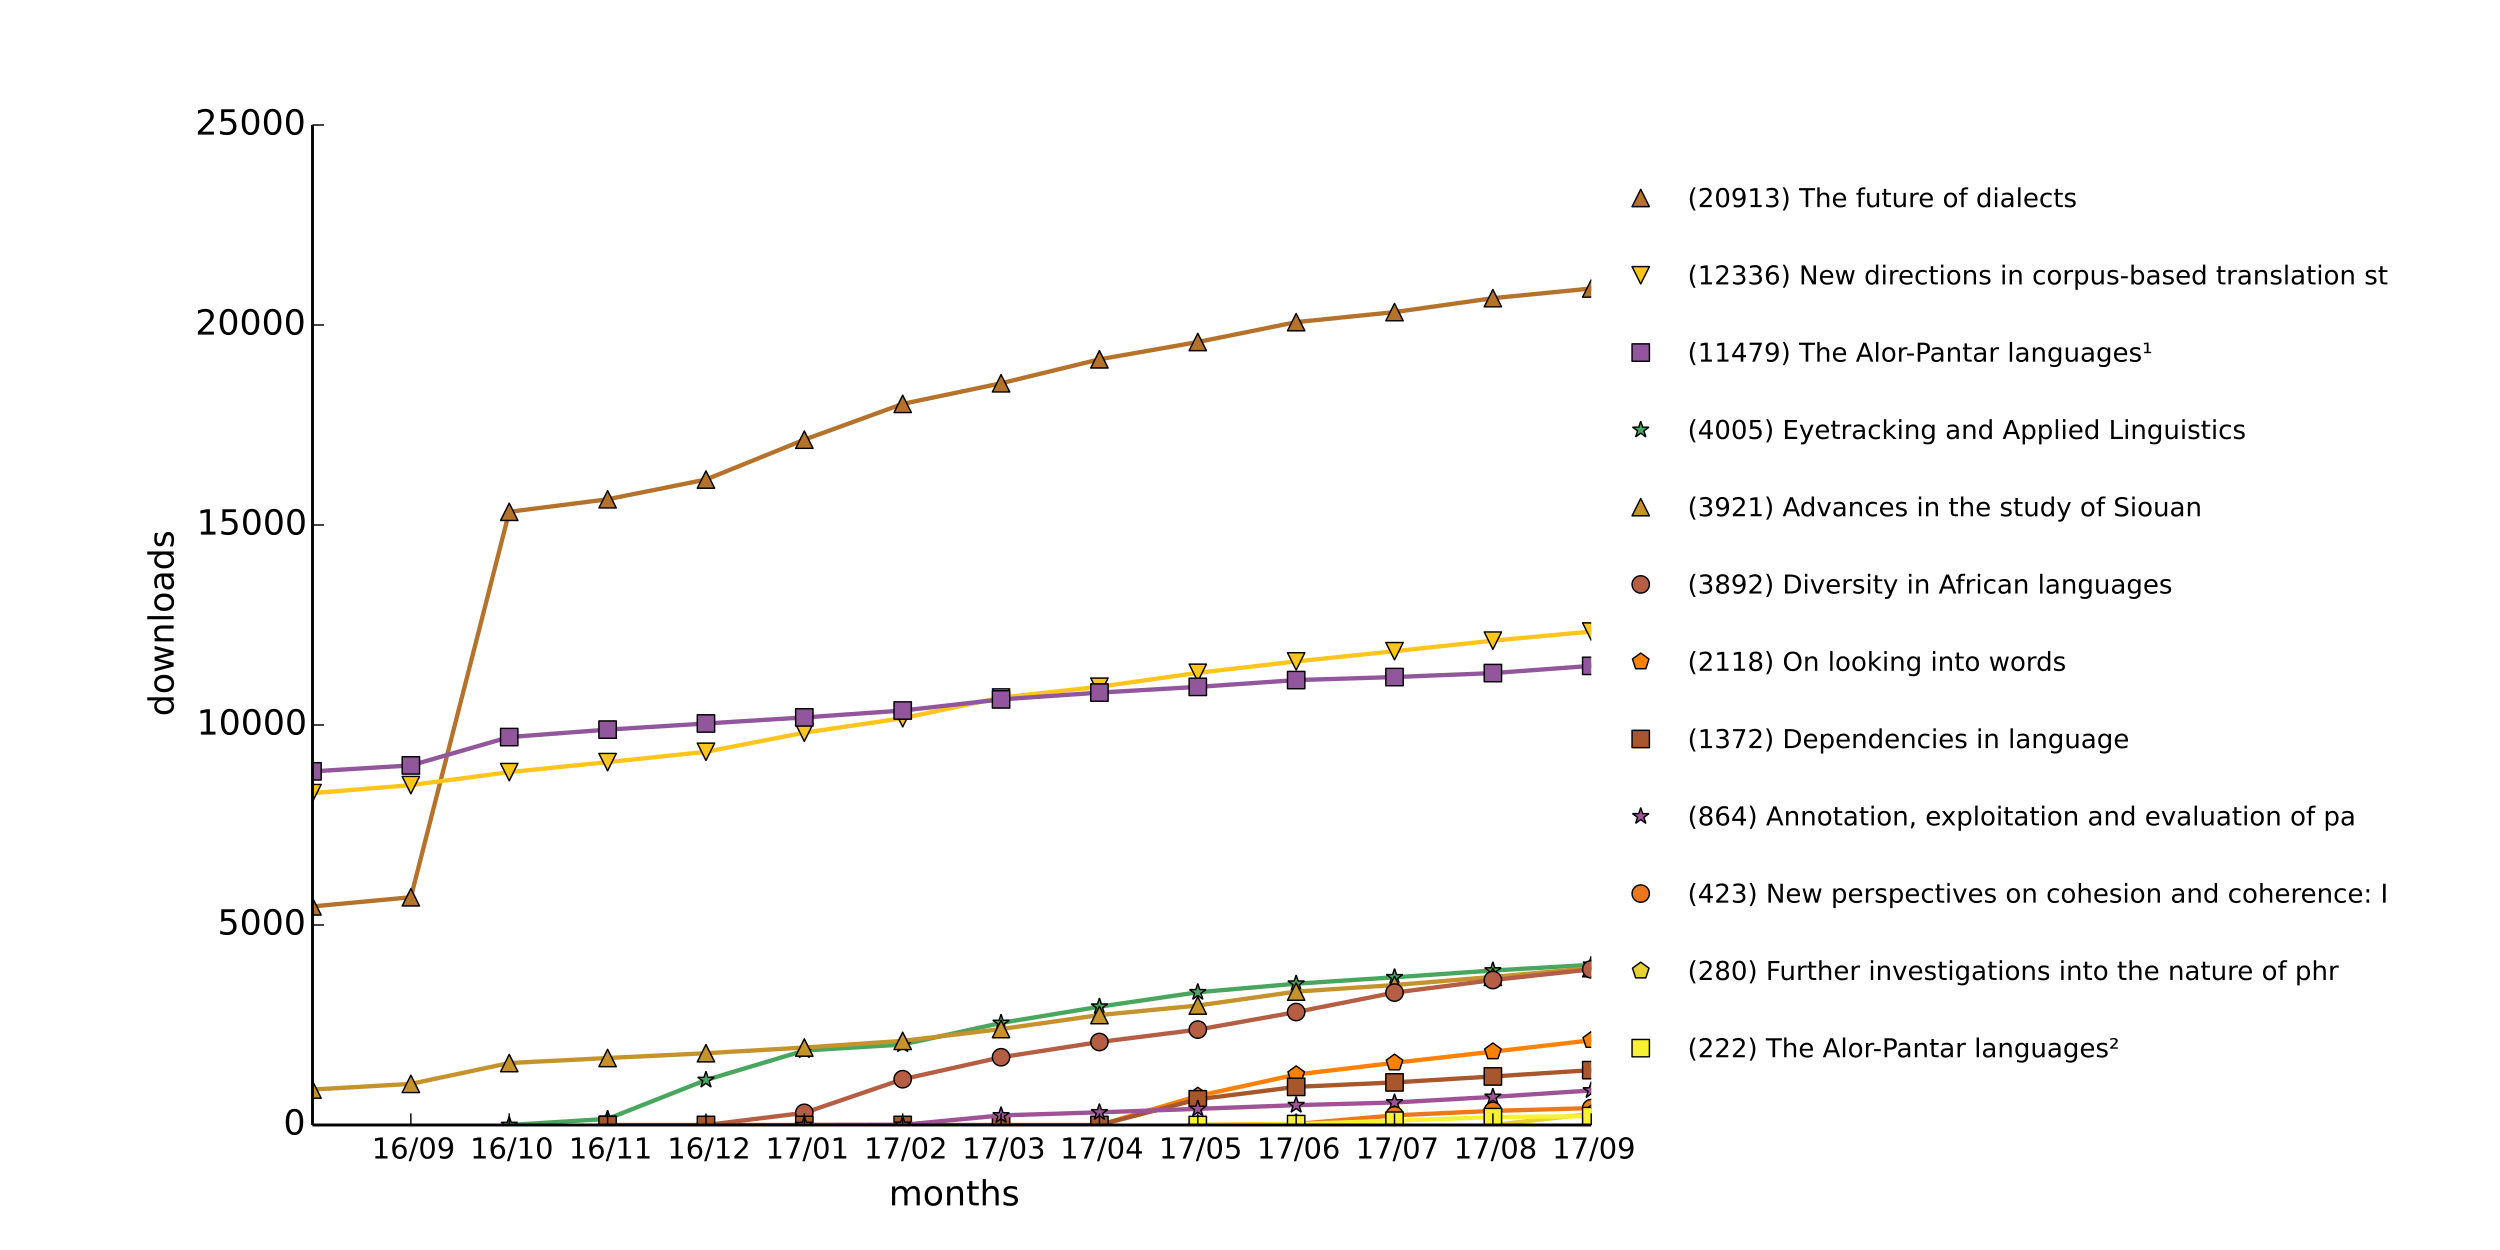 <?xml version="1.0" encoding="utf-8" standalone="no"?>
<!DOCTYPE svg PUBLIC "-//W3C//DTD SVG 1.1//EN"
  "http://www.w3.org/Graphics/SVG/1.1/DTD/svg11.dtd">
<!-- Created with matplotlib (http://matplotlib.org/) -->
<svg height="432pt" version="1.1" viewBox="0 0 864 432" width="864pt" xmlns="http://www.w3.org/2000/svg" xmlns:xlink="http://www.w3.org/1999/xlink">
 <defs>
  <style type="text/css">
*{stroke-linecap:butt;stroke-linejoin:round;}
  </style>
 </defs>
 <g id="figure_1">
  <g id="patch_1">
   <path d="
M0 432
L864 432
L864 0
L0 0
z
" style="fill:#ffffff;"/>
  </g>
  <g id="axes_1">
   <g id="patch_2">
    <path d="
M108 388.8
L549.936 388.8
L549.936 43.2
L108 43.2
z
" style="fill:#ffffff;"/>
   </g>
   <g id="line2d_1">
    <path clip-path="url(#pc3677651e1)" d="
M108 313.252
L141.995 310.086
L175.99 176.878
L209.985 172.551
L243.98 165.722
L277.975 151.953
L311.97 139.581
L345.966 132.462
L379.961 124.181
L413.956 118.195
L447.951 111.325
L481.946 107.855
L515.941 103.044
L549.936 99.699" style="fill:none;stroke:#b5722a;stroke-linecap:square;stroke-width:1.5;"/>
   </g>
   <g id="line2d_2">
    <defs>
     <path d="
M0 -3
L-3 3
L3 3
z
" id="m125e017c80" style="stroke:#000000;stroke-linejoin:miter;stroke-width:0.5;"/>
    </defs>
    <g clip-path="url(#pc3677651e1)">
     <use style="fill:#b5722a;stroke:#000000;stroke-linejoin:miter;stroke-width:0.5;" x="108.0" xlink:href="#m125e017c80" y="313.252"/>
     <use style="fill:#b5722a;stroke:#000000;stroke-linejoin:miter;stroke-width:0.5;" x="141.995" xlink:href="#m125e017c80" y="310.086"/>
     <use style="fill:#b5722a;stroke:#000000;stroke-linejoin:miter;stroke-width:0.5;" x="175.99" xlink:href="#m125e017c80" y="176.878"/>
     <use style="fill:#b5722a;stroke:#000000;stroke-linejoin:miter;stroke-width:0.5;" x="209.985" xlink:href="#m125e017c80" y="172.551"/>
     <use style="fill:#b5722a;stroke:#000000;stroke-linejoin:miter;stroke-width:0.5;" x="243.98" xlink:href="#m125e017c80" y="165.722"/>
     <use style="fill:#b5722a;stroke:#000000;stroke-linejoin:miter;stroke-width:0.5;" x="277.975" xlink:href="#m125e017c80" y="151.953"/>
     <use style="fill:#b5722a;stroke:#000000;stroke-linejoin:miter;stroke-width:0.5;" x="311.97" xlink:href="#m125e017c80" y="139.581"/>
     <use style="fill:#b5722a;stroke:#000000;stroke-linejoin:miter;stroke-width:0.5;" x="345.966" xlink:href="#m125e017c80" y="132.462"/>
     <use style="fill:#b5722a;stroke:#000000;stroke-linejoin:miter;stroke-width:0.5;" x="379.961" xlink:href="#m125e017c80" y="124.181"/>
     <use style="fill:#b5722a;stroke:#000000;stroke-linejoin:miter;stroke-width:0.5;" x="413.956" xlink:href="#m125e017c80" y="118.195"/>
     <use style="fill:#b5722a;stroke:#000000;stroke-linejoin:miter;stroke-width:0.5;" x="447.951" xlink:href="#m125e017c80" y="111.325"/>
     <use style="fill:#b5722a;stroke:#000000;stroke-linejoin:miter;stroke-width:0.5;" x="481.946" xlink:href="#m125e017c80" y="107.855"/>
     <use style="fill:#b5722a;stroke:#000000;stroke-linejoin:miter;stroke-width:0.5;" x="515.941" xlink:href="#m125e017c80" y="103.044"/>
     <use style="fill:#b5722a;stroke:#000000;stroke-linejoin:miter;stroke-width:0.5;" x="549.936" xlink:href="#m125e017c80" y="99.699"/>
    </g>
   </g>
   <g id="line2d_3">
    <path clip-path="url(#pc3677651e1)" d="
M108 274.102
L141.995 271.337
L175.99 266.845
L209.985 263.389
L243.98 259.822
L277.975 253.214
L311.97 248.21
L345.966 241.077
L379.961 237.344
L413.956 232.52
L447.951 228.58
L481.946 225.055
L515.941 221.405
L549.936 218.267" style="fill:none;stroke:#ffc51c;stroke-linecap:square;stroke-width:1.5;"/>
   </g>
   <g id="line2d_4">
    <defs>
     <path d="
M-3.67394e-16 3
L3 -3
L-3 -3
z
" id="m791611ba42" style="stroke:#000000;stroke-linejoin:miter;stroke-width:0.5;"/>
    </defs>
    <g clip-path="url(#pc3677651e1)">
     <use style="fill:#ffc51c;stroke:#000000;stroke-linejoin:miter;stroke-width:0.5;" x="108.0" xlink:href="#m791611ba42" y="274.102"/>
     <use style="fill:#ffc51c;stroke:#000000;stroke-linejoin:miter;stroke-width:0.5;" x="141.995" xlink:href="#m791611ba42" y="271.337"/>
     <use style="fill:#ffc51c;stroke:#000000;stroke-linejoin:miter;stroke-width:0.5;" x="175.99" xlink:href="#m791611ba42" y="266.845"/>
     <use style="fill:#ffc51c;stroke:#000000;stroke-linejoin:miter;stroke-width:0.5;" x="209.985" xlink:href="#m791611ba42" y="263.389"/>
     <use style="fill:#ffc51c;stroke:#000000;stroke-linejoin:miter;stroke-width:0.5;" x="243.98" xlink:href="#m791611ba42" y="259.822"/>
     <use style="fill:#ffc51c;stroke:#000000;stroke-linejoin:miter;stroke-width:0.5;" x="277.975" xlink:href="#m791611ba42" y="253.214"/>
     <use style="fill:#ffc51c;stroke:#000000;stroke-linejoin:miter;stroke-width:0.5;" x="311.97" xlink:href="#m791611ba42" y="248.21"/>
     <use style="fill:#ffc51c;stroke:#000000;stroke-linejoin:miter;stroke-width:0.5;" x="345.966" xlink:href="#m791611ba42" y="241.077"/>
     <use style="fill:#ffc51c;stroke:#000000;stroke-linejoin:miter;stroke-width:0.5;" x="379.961" xlink:href="#m791611ba42" y="237.344"/>
     <use style="fill:#ffc51c;stroke:#000000;stroke-linejoin:miter;stroke-width:0.5;" x="413.956" xlink:href="#m791611ba42" y="232.52"/>
     <use style="fill:#ffc51c;stroke:#000000;stroke-linejoin:miter;stroke-width:0.5;" x="447.951" xlink:href="#m791611ba42" y="228.58"/>
     <use style="fill:#ffc51c;stroke:#000000;stroke-linejoin:miter;stroke-width:0.5;" x="481.946" xlink:href="#m791611ba42" y="225.055"/>
     <use style="fill:#ffc51c;stroke:#000000;stroke-linejoin:miter;stroke-width:0.5;" x="515.941" xlink:href="#m791611ba42" y="221.405"/>
     <use style="fill:#ffc51c;stroke:#000000;stroke-linejoin:miter;stroke-width:0.5;" x="549.936" xlink:href="#m791611ba42" y="218.267"/>
    </g>
   </g>
   <g id="line2d_5">
    <path clip-path="url(#pc3677651e1)" d="
M108 266.582
L141.995 264.522
L175.99 254.721
L209.985 252.15
L243.98 250.035
L277.975 247.933
L311.97 245.556
L345.966 241.713
L379.961 239.349
L413.956 237.386
L447.951 235.036
L481.946 233.985
L515.941 232.616
L549.936 230.114" style="fill:none;stroke:#92569c;stroke-linecap:square;stroke-width:1.5;"/>
   </g>
   <g id="line2d_6">
    <defs>
     <path d="
M-3 3
L3 3
L3 -3
L-3 -3
z
" id="m376701af58" style="stroke:#000000;stroke-linejoin:miter;stroke-width:0.5;"/>
    </defs>
    <g clip-path="url(#pc3677651e1)">
     <use style="fill:#92569c;stroke:#000000;stroke-linejoin:miter;stroke-width:0.5;" x="108.0" xlink:href="#m376701af58" y="266.582"/>
     <use style="fill:#92569c;stroke:#000000;stroke-linejoin:miter;stroke-width:0.5;" x="141.995" xlink:href="#m376701af58" y="264.522"/>
     <use style="fill:#92569c;stroke:#000000;stroke-linejoin:miter;stroke-width:0.5;" x="175.99" xlink:href="#m376701af58" y="254.721"/>
     <use style="fill:#92569c;stroke:#000000;stroke-linejoin:miter;stroke-width:0.5;" x="209.985" xlink:href="#m376701af58" y="252.15"/>
     <use style="fill:#92569c;stroke:#000000;stroke-linejoin:miter;stroke-width:0.5;" x="243.98" xlink:href="#m376701af58" y="250.035"/>
     <use style="fill:#92569c;stroke:#000000;stroke-linejoin:miter;stroke-width:0.5;" x="277.975" xlink:href="#m376701af58" y="247.933"/>
     <use style="fill:#92569c;stroke:#000000;stroke-linejoin:miter;stroke-width:0.5;" x="311.97" xlink:href="#m376701af58" y="245.556"/>
     <use style="fill:#92569c;stroke:#000000;stroke-linejoin:miter;stroke-width:0.5;" x="345.966" xlink:href="#m376701af58" y="241.713"/>
     <use style="fill:#92569c;stroke:#000000;stroke-linejoin:miter;stroke-width:0.5;" x="379.961" xlink:href="#m376701af58" y="239.349"/>
     <use style="fill:#92569c;stroke:#000000;stroke-linejoin:miter;stroke-width:0.5;" x="413.956" xlink:href="#m376701af58" y="237.386"/>
     <use style="fill:#92569c;stroke:#000000;stroke-linejoin:miter;stroke-width:0.5;" x="447.951" xlink:href="#m376701af58" y="235.036"/>
     <use style="fill:#92569c;stroke:#000000;stroke-linejoin:miter;stroke-width:0.5;" x="481.946" xlink:href="#m376701af58" y="233.985"/>
     <use style="fill:#92569c;stroke:#000000;stroke-linejoin:miter;stroke-width:0.5;" x="515.941" xlink:href="#m376701af58" y="232.616"/>
     <use style="fill:#92569c;stroke:#000000;stroke-linejoin:miter;stroke-width:0.5;" x="549.936" xlink:href="#m376701af58" y="230.114"/>
    </g>
   </g>
   <g id="line2d_7">
    <path clip-path="url(#pc3677651e1)" d="
M175.99 388.8
L209.985 386.671
L243.98 373.248
L277.975 363.06
L311.97 360.986
L345.966 353.521
L379.961 347.909
L413.956 342.918
L447.951 339.96
L481.946 337.748
L515.941 335.398
L549.936 333.435" style="fill:none;stroke:#49a65e;stroke-linecap:square;stroke-width:1.5;"/>
   </g>
   <g id="line2d_8">
    <defs>
     <path d="
M1.83697e-16 -3
L-0.674 -0.927
L-2.853 -0.927
L-1.09 0.354
L-1.763 2.427
L-2.10498e-16 1.146
L1.763 2.427
L1.09 0.354
L2.853 -0.927
L0.674 -0.927
z
" id="m7f7428cfd7" style="stroke:#000000;stroke-linejoin:bevel;stroke-width:0.5;"/>
    </defs>
    <g clip-path="url(#pc3677651e1)">
     <use style="fill:#49a65e;stroke:#000000;stroke-linejoin:bevel;stroke-width:0.5;" x="175.99" xlink:href="#m7f7428cfd7" y="388.8"/>
     <use style="fill:#49a65e;stroke:#000000;stroke-linejoin:bevel;stroke-width:0.5;" x="209.985" xlink:href="#m7f7428cfd7" y="386.671"/>
     <use style="fill:#49a65e;stroke:#000000;stroke-linejoin:bevel;stroke-width:0.5;" x="243.98" xlink:href="#m7f7428cfd7" y="373.248"/>
     <use style="fill:#49a65e;stroke:#000000;stroke-linejoin:bevel;stroke-width:0.5;" x="277.975" xlink:href="#m7f7428cfd7" y="363.06"/>
     <use style="fill:#49a65e;stroke:#000000;stroke-linejoin:bevel;stroke-width:0.5;" x="311.97" xlink:href="#m7f7428cfd7" y="360.986"/>
     <use style="fill:#49a65e;stroke:#000000;stroke-linejoin:bevel;stroke-width:0.5;" x="345.966" xlink:href="#m7f7428cfd7" y="353.521"/>
     <use style="fill:#49a65e;stroke:#000000;stroke-linejoin:bevel;stroke-width:0.5;" x="379.961" xlink:href="#m7f7428cfd7" y="347.909"/>
     <use style="fill:#49a65e;stroke:#000000;stroke-linejoin:bevel;stroke-width:0.5;" x="413.956" xlink:href="#m7f7428cfd7" y="342.918"/>
     <use style="fill:#49a65e;stroke:#000000;stroke-linejoin:bevel;stroke-width:0.5;" x="447.951" xlink:href="#m7f7428cfd7" y="339.96"/>
     <use style="fill:#49a65e;stroke:#000000;stroke-linejoin:bevel;stroke-width:0.5;" x="481.946" xlink:href="#m7f7428cfd7" y="337.748"/>
     <use style="fill:#49a65e;stroke:#000000;stroke-linejoin:bevel;stroke-width:0.5;" x="515.941" xlink:href="#m7f7428cfd7" y="335.398"/>
     <use style="fill:#49a65e;stroke:#000000;stroke-linejoin:bevel;stroke-width:0.5;" x="549.936" xlink:href="#m7f7428cfd7" y="333.435"/>
    </g>
   </g>
   <g id="line2d_9">
    <path clip-path="url(#pc3677651e1)" d="
M108 376.538
L141.995 374.589
L175.99 367.387
L209.985 365.645
L243.98 363.986
L277.975 362.023
L311.97 359.728
L345.966 355.636
L379.961 350.798
L413.956 347.508
L447.951 342.697
L481.946 340.43
L515.941 337.61
L549.936 334.596" style="fill:none;stroke:#c5922c;stroke-linecap:square;stroke-width:1.5;"/>
   </g>
   <g id="line2d_10">
    <defs>
     <path d="
M0 -3
L-3 3
L3 3
z
" id="m76dc58d94b" style="stroke:#000000;stroke-linejoin:miter;stroke-width:0.5;"/>
    </defs>
    <g clip-path="url(#pc3677651e1)">
     <use style="fill:#c5922c;stroke:#000000;stroke-linejoin:miter;stroke-width:0.5;" x="108.0" xlink:href="#m76dc58d94b" y="376.538"/>
     <use style="fill:#c5922c;stroke:#000000;stroke-linejoin:miter;stroke-width:0.5;" x="141.995" xlink:href="#m76dc58d94b" y="374.589"/>
     <use style="fill:#c5922c;stroke:#000000;stroke-linejoin:miter;stroke-width:0.5;" x="175.99" xlink:href="#m76dc58d94b" y="367.387"/>
     <use style="fill:#c5922c;stroke:#000000;stroke-linejoin:miter;stroke-width:0.5;" x="209.985" xlink:href="#m76dc58d94b" y="365.645"/>
     <use style="fill:#c5922c;stroke:#000000;stroke-linejoin:miter;stroke-width:0.5;" x="243.98" xlink:href="#m76dc58d94b" y="363.986"/>
     <use style="fill:#c5922c;stroke:#000000;stroke-linejoin:miter;stroke-width:0.5;" x="277.975" xlink:href="#m76dc58d94b" y="362.023"/>
     <use style="fill:#c5922c;stroke:#000000;stroke-linejoin:miter;stroke-width:0.5;" x="311.97" xlink:href="#m76dc58d94b" y="359.728"/>
     <use style="fill:#c5922c;stroke:#000000;stroke-linejoin:miter;stroke-width:0.5;" x="345.966" xlink:href="#m76dc58d94b" y="355.636"/>
     <use style="fill:#c5922c;stroke:#000000;stroke-linejoin:miter;stroke-width:0.5;" x="379.961" xlink:href="#m76dc58d94b" y="350.798"/>
     <use style="fill:#c5922c;stroke:#000000;stroke-linejoin:miter;stroke-width:0.5;" x="413.956" xlink:href="#m76dc58d94b" y="347.508"/>
     <use style="fill:#c5922c;stroke:#000000;stroke-linejoin:miter;stroke-width:0.5;" x="447.951" xlink:href="#m76dc58d94b" y="342.697"/>
     <use style="fill:#c5922c;stroke:#000000;stroke-linejoin:miter;stroke-width:0.5;" x="481.946" xlink:href="#m76dc58d94b" y="340.43"/>
     <use style="fill:#c5922c;stroke:#000000;stroke-linejoin:miter;stroke-width:0.5;" x="515.941" xlink:href="#m76dc58d94b" y="337.61"/>
     <use style="fill:#c5922c;stroke:#000000;stroke-linejoin:miter;stroke-width:0.5;" x="549.936" xlink:href="#m76dc58d94b" y="334.596"/>
    </g>
   </g>
   <g id="line2d_11">
    <path clip-path="url(#pc3677651e1)" d="
M243.98 388.8
L277.975 384.598
L311.97 372.972
L345.966 365.382
L379.961 360.115
L413.956 355.83
L447.951 349.761
L481.946 343.029
L515.941 338.702
L549.936 334.997" style="fill:none;stroke:#b55e43;stroke-linecap:square;stroke-width:1.5;"/>
   </g>
   <g id="line2d_12">
    <defs>
     <path d="
M0 3
C0.796 3 1.559 2.684 2.121 2.121
C2.684 1.559 3 0.796 3 0
C3 -0.796 2.684 -1.559 2.121 -2.121
C1.559 -2.684 0.796 -3 0 -3
C-0.796 -3 -1.559 -2.684 -2.121 -2.121
C-2.684 -1.559 -3 -0.796 -3 0
C-3 0.796 -2.684 1.559 -2.121 2.121
C-1.559 2.684 -0.796 3 0 3
z
" id="m6b2eb6d889" style="stroke:#000000;stroke-width:0.5;"/>
    </defs>
    <g clip-path="url(#pc3677651e1)">
     <use style="fill:#b55e43;stroke:#000000;stroke-width:0.5;" x="243.98" xlink:href="#m6b2eb6d889" y="388.8"/>
     <use style="fill:#b55e43;stroke:#000000;stroke-width:0.5;" x="277.975" xlink:href="#m6b2eb6d889" y="384.598"/>
     <use style="fill:#b55e43;stroke:#000000;stroke-width:0.5;" x="311.97" xlink:href="#m6b2eb6d889" y="372.972"/>
     <use style="fill:#b55e43;stroke:#000000;stroke-width:0.5;" x="345.966" xlink:href="#m6b2eb6d889" y="365.382"/>
     <use style="fill:#b55e43;stroke:#000000;stroke-width:0.5;" x="379.961" xlink:href="#m6b2eb6d889" y="360.115"/>
     <use style="fill:#b55e43;stroke:#000000;stroke-width:0.5;" x="413.956" xlink:href="#m6b2eb6d889" y="355.83"/>
     <use style="fill:#b55e43;stroke:#000000;stroke-width:0.5;" x="447.951" xlink:href="#m6b2eb6d889" y="349.761"/>
     <use style="fill:#b55e43;stroke:#000000;stroke-width:0.5;" x="481.946" xlink:href="#m6b2eb6d889" y="343.029"/>
     <use style="fill:#b55e43;stroke:#000000;stroke-width:0.5;" x="515.941" xlink:href="#m6b2eb6d889" y="338.702"/>
     <use style="fill:#b55e43;stroke:#000000;stroke-width:0.5;" x="549.936" xlink:href="#m6b2eb6d889" y="334.997"/>
    </g>
   </g>
   <g id="line2d_13">
    <path clip-path="url(#pc3677651e1)" d="
M379.961 388.8
L413.956 378.764
L447.951 371.368
L481.946 367.304
L515.941 363.447
L549.936 359.521" style="fill:none;stroke:#ff8101;stroke-linecap:square;stroke-width:1.5;"/>
   </g>
   <g id="line2d_14">
    <defs>
     <path d="
M1.83697e-16 -3
L-2.853 -0.927
L-1.763 2.427
L1.763 2.427
L2.853 -0.927
z
" id="m577728b34d" style="stroke:#000000;stroke-linejoin:miter;stroke-width:0.5;"/>
    </defs>
    <g clip-path="url(#pc3677651e1)">
     <use style="fill:#ff8101;stroke:#000000;stroke-linejoin:miter;stroke-width:0.5;" x="379.961" xlink:href="#m577728b34d" y="388.8"/>
     <use style="fill:#ff8101;stroke:#000000;stroke-linejoin:miter;stroke-width:0.5;" x="413.956" xlink:href="#m577728b34d" y="378.764"/>
     <use style="fill:#ff8101;stroke:#000000;stroke-linejoin:miter;stroke-width:0.5;" x="447.951" xlink:href="#m577728b34d" y="371.368"/>
     <use style="fill:#ff8101;stroke:#000000;stroke-linejoin:miter;stroke-width:0.5;" x="481.946" xlink:href="#m577728b34d" y="367.304"/>
     <use style="fill:#ff8101;stroke:#000000;stroke-linejoin:miter;stroke-width:0.5;" x="515.941" xlink:href="#m577728b34d" y="363.447"/>
     <use style="fill:#ff8101;stroke:#000000;stroke-linejoin:miter;stroke-width:0.5;" x="549.936" xlink:href="#m577728b34d" y="359.521"/>
    </g>
   </g>
   <g id="line2d_15">
    <path clip-path="url(#pc3677651e1)" d="
M209.985 388.8
L243.98 388.786
L277.975 388.786
L311.97 388.786
L345.966 388.786
L379.961 388.786
L413.956 379.911
L447.951 375.612
L481.946 374.077
L515.941 372.018
L549.936 369.833" style="fill:none;stroke:#a8572c;stroke-linecap:square;stroke-width:1.5;"/>
   </g>
   <g id="line2d_16">
    <defs>
     <path d="
M-3 3
L3 3
L3 -3
L-3 -3
z
" id="mf164413a97" style="stroke:#000000;stroke-linejoin:miter;stroke-width:0.5;"/>
    </defs>
    <g clip-path="url(#pc3677651e1)">
     <use style="fill:#a8572c;stroke:#000000;stroke-linejoin:miter;stroke-width:0.5;" x="209.985" xlink:href="#mf164413a97" y="388.8"/>
     <use style="fill:#a8572c;stroke:#000000;stroke-linejoin:miter;stroke-width:0.5;" x="243.98" xlink:href="#mf164413a97" y="388.786"/>
     <use style="fill:#a8572c;stroke:#000000;stroke-linejoin:miter;stroke-width:0.5;" x="277.975" xlink:href="#mf164413a97" y="388.786"/>
     <use style="fill:#a8572c;stroke:#000000;stroke-linejoin:miter;stroke-width:0.5;" x="311.97" xlink:href="#mf164413a97" y="388.786"/>
     <use style="fill:#a8572c;stroke:#000000;stroke-linejoin:miter;stroke-width:0.5;" x="345.966" xlink:href="#mf164413a97" y="388.786"/>
     <use style="fill:#a8572c;stroke:#000000;stroke-linejoin:miter;stroke-width:0.5;" x="379.961" xlink:href="#mf164413a97" y="388.786"/>
     <use style="fill:#a8572c;stroke:#000000;stroke-linejoin:miter;stroke-width:0.5;" x="413.956" xlink:href="#mf164413a97" y="379.911"/>
     <use style="fill:#a8572c;stroke:#000000;stroke-linejoin:miter;stroke-width:0.5;" x="447.951" xlink:href="#mf164413a97" y="375.612"/>
     <use style="fill:#a8572c;stroke:#000000;stroke-linejoin:miter;stroke-width:0.5;" x="481.946" xlink:href="#mf164413a97" y="374.077"/>
     <use style="fill:#a8572c;stroke:#000000;stroke-linejoin:miter;stroke-width:0.5;" x="515.941" xlink:href="#mf164413a97" y="372.018"/>
     <use style="fill:#a8572c;stroke:#000000;stroke-linejoin:miter;stroke-width:0.5;" x="549.936" xlink:href="#mf164413a97" y="369.833"/>
    </g>
   </g>
   <g id="line2d_17">
    <path clip-path="url(#pc3677651e1)" d="
M277.975 388.8
L311.97 388.731
L345.966 385.482
L379.961 384.418
L413.956 383.215
L447.951 381.943
L481.946 381.017
L515.941 379.082
L549.936 376.856" style="fill:none;stroke:#a05297;stroke-linecap:square;stroke-width:1.5;"/>
   </g>
   <g id="line2d_18">
    <defs>
     <path d="
M1.83697e-16 -3
L-0.674 -0.927
L-2.853 -0.927
L-1.09 0.354
L-1.763 2.427
L-2.10498e-16 1.146
L1.763 2.427
L1.09 0.354
L2.853 -0.927
L0.674 -0.927
z
" id="m980fca70b2" style="stroke:#000000;stroke-linejoin:bevel;stroke-width:0.5;"/>
    </defs>
    <g clip-path="url(#pc3677651e1)">
     <use style="fill:#a05297;stroke:#000000;stroke-linejoin:bevel;stroke-width:0.5;" x="277.975" xlink:href="#m980fca70b2" y="388.8"/>
     <use style="fill:#a05297;stroke:#000000;stroke-linejoin:bevel;stroke-width:0.5;" x="311.97" xlink:href="#m980fca70b2" y="388.731"/>
     <use style="fill:#a05297;stroke:#000000;stroke-linejoin:bevel;stroke-width:0.5;" x="345.966" xlink:href="#m980fca70b2" y="385.482"/>
     <use style="fill:#a05297;stroke:#000000;stroke-linejoin:bevel;stroke-width:0.5;" x="379.961" xlink:href="#m980fca70b2" y="384.418"/>
     <use style="fill:#a05297;stroke:#000000;stroke-linejoin:bevel;stroke-width:0.5;" x="413.956" xlink:href="#m980fca70b2" y="383.215"/>
     <use style="fill:#a05297;stroke:#000000;stroke-linejoin:bevel;stroke-width:0.5;" x="447.951" xlink:href="#m980fca70b2" y="381.943"/>
     <use style="fill:#a05297;stroke:#000000;stroke-linejoin:bevel;stroke-width:0.5;" x="481.946" xlink:href="#m980fca70b2" y="381.017"/>
     <use style="fill:#a05297;stroke:#000000;stroke-linejoin:bevel;stroke-width:0.5;" x="515.941" xlink:href="#m980fca70b2" y="379.082"/>
     <use style="fill:#a05297;stroke:#000000;stroke-linejoin:bevel;stroke-width:0.5;" x="549.936" xlink:href="#m980fca70b2" y="376.856"/>
    </g>
   </g>
   <g id="line2d_19">
    <path clip-path="url(#pc3677651e1)" d="
M413.956 388.8
L447.951 388.454
L481.946 385.455
L515.941 383.92
L549.936 382.952" style="fill:none;stroke:#ed771c;stroke-linecap:square;stroke-width:1.5;"/>
   </g>
   <g id="line2d_20">
    <defs>
     <path d="
M0 3
C0.796 3 1.559 2.684 2.121 2.121
C2.684 1.559 3 0.796 3 0
C3 -0.796 2.684 -1.559 2.121 -2.121
C1.559 -2.684 0.796 -3 0 -3
C-0.796 -3 -1.559 -2.684 -2.121 -2.121
C-2.684 -1.559 -3 -0.796 -3 0
C-3 0.796 -2.684 1.559 -2.121 2.121
C-1.559 2.684 -0.796 3 0 3
z
" id="m8420834826" style="stroke:#000000;stroke-width:0.5;"/>
    </defs>
    <g clip-path="url(#pc3677651e1)">
     <use style="fill:#ed771c;stroke:#000000;stroke-width:0.5;" x="413.956" xlink:href="#m8420834826" y="388.8"/>
     <use style="fill:#ed771c;stroke:#000000;stroke-width:0.5;" x="447.951" xlink:href="#m8420834826" y="388.454"/>
     <use style="fill:#ed771c;stroke:#000000;stroke-width:0.5;" x="481.946" xlink:href="#m8420834826" y="385.455"/>
     <use style="fill:#ed771c;stroke:#000000;stroke-width:0.5;" x="515.941" xlink:href="#m8420834826" y="383.92"/>
     <use style="fill:#ed771c;stroke:#000000;stroke-width:0.5;" x="549.936" xlink:href="#m8420834826" y="382.952"/>
    </g>
   </g>
   <g id="line2d_21">
    <path clip-path="url(#pc3677651e1)" d="
M515.941 388.8
L549.936 384.929" style="fill:none;stroke:#e7d130;stroke-linecap:square;stroke-width:1.5;"/>
   </g>
   <g id="line2d_22">
    <defs>
     <path d="
M1.83697e-16 -3
L-2.853 -0.927
L-1.763 2.427
L1.763 2.427
L2.853 -0.927
z
" id="mceea95d0b6" style="stroke:#000000;stroke-linejoin:miter;stroke-width:0.5;"/>
    </defs>
    <g clip-path="url(#pc3677651e1)">
     <use style="fill:#e7d130;stroke:#000000;stroke-linejoin:miter;stroke-width:0.5;" x="515.941" xlink:href="#mceea95d0b6" y="388.8"/>
     <use style="fill:#e7d130;stroke:#000000;stroke-linejoin:miter;stroke-width:0.5;" x="549.936" xlink:href="#mceea95d0b6" y="384.929"/>
    </g>
   </g>
   <g id="line2d_23">
    <path clip-path="url(#pc3677651e1)" d="
M413.956 388.8
L447.951 388.482
L481.946 387.321
L515.941 386.077
L549.936 385.731" style="fill:none;stroke:#f8f132;stroke-linecap:square;stroke-width:1.5;"/>
   </g>
   <g id="line2d_24">
    <defs>
     <path d="
M-3 3
L3 3
L3 -3
L-3 -3
z
" id="ma43b19a0a0" style="stroke:#000000;stroke-linejoin:miter;stroke-width:0.5;"/>
    </defs>
    <g clip-path="url(#pc3677651e1)">
     <use style="fill:#f8f132;stroke:#000000;stroke-linejoin:miter;stroke-width:0.5;" x="413.956" xlink:href="#ma43b19a0a0" y="388.8"/>
     <use style="fill:#f8f132;stroke:#000000;stroke-linejoin:miter;stroke-width:0.5;" x="447.951" xlink:href="#ma43b19a0a0" y="388.482"/>
     <use style="fill:#f8f132;stroke:#000000;stroke-linejoin:miter;stroke-width:0.5;" x="481.946" xlink:href="#ma43b19a0a0" y="387.321"/>
     <use style="fill:#f8f132;stroke:#000000;stroke-linejoin:miter;stroke-width:0.5;" x="515.941" xlink:href="#ma43b19a0a0" y="386.077"/>
     <use style="fill:#f8f132;stroke:#000000;stroke-linejoin:miter;stroke-width:0.5;" x="549.936" xlink:href="#ma43b19a0a0" y="385.731"/>
    </g>
   </g>
   <g id="matplotlib.axis_1">
    <g id="xtick_1">
     <g id="line2d_25">
      <defs>
       <path d="
M0 0
L0 -4" id="m93b0483c22" style="stroke:#000000;stroke-width:0.5;"/>
      </defs>
      <g>
       <use style="stroke:#000000;stroke-width:0.5;" x="141.995" xlink:href="#m93b0483c22" y="388.8"/>
      </g>
     </g>
     <g id="text_1">
      <!-- 16/09 -->
      <defs>
       <path d="
M12.406 8.297
L28.516 8.297
L28.516 63.922
L10.984 60.406
L10.984 69.391
L28.422 72.906
L38.281 72.906
L38.281 8.297
L54.391 8.297
L54.391 0
L12.406 0
z
" id="DejaVuSans-31"/>
       <path d="
M31.781 66.406
Q24.172 66.406 20.328 58.906
Q16.5 51.422 16.5 36.375
Q16.5 21.391 20.328 13.891
Q24.172 6.391 31.781 6.391
Q39.453 6.391 43.281 13.891
Q47.125 21.391 47.125 36.375
Q47.125 51.422 43.281 58.906
Q39.453 66.406 31.781 66.406
M31.781 74.219
Q44.047 74.219 50.516 64.516
Q56.984 54.828 56.984 36.375
Q56.984 17.969 50.516 8.266
Q44.047 -1.422 31.781 -1.422
Q19.531 -1.422 13.062 8.266
Q6.594 17.969 6.594 36.375
Q6.594 54.828 13.062 64.516
Q19.531 74.219 31.781 74.219" id="DejaVuSans-30"/>
       <path d="
M10.984 1.516
L10.984 10.5
Q14.703 8.734 18.5 7.812
Q22.312 6.891 25.984 6.891
Q35.75 6.891 40.891 13.453
Q46.047 20.016 46.781 33.406
Q43.953 29.203 39.594 26.953
Q35.25 24.703 29.984 24.703
Q19.047 24.703 12.672 31.312
Q6.297 37.938 6.297 49.422
Q6.297 60.641 12.938 67.422
Q19.578 74.219 30.609 74.219
Q43.266 74.219 49.922 64.516
Q56.594 54.828 56.594 36.375
Q56.594 19.141 48.406 8.859
Q40.234 -1.422 26.422 -1.422
Q22.703 -1.422 18.891 -0.688
Q15.094 0.047 10.984 1.516
M30.609 32.422
Q37.25 32.422 41.125 36.953
Q45.016 41.5 45.016 49.422
Q45.016 57.281 41.125 61.844
Q37.25 66.406 30.609 66.406
Q23.969 66.406 20.094 61.844
Q16.219 57.281 16.219 49.422
Q16.219 41.5 20.094 36.953
Q23.969 32.422 30.609 32.422" id="DejaVuSans-39"/>
       <path d="
M25.391 72.906
L33.688 72.906
L8.297 -9.281
L0 -9.281
z
" id="DejaVuSans-2f"/>
       <path d="
M33.016 40.375
Q26.375 40.375 22.484 35.828
Q18.609 31.297 18.609 23.391
Q18.609 15.531 22.484 10.953
Q26.375 6.391 33.016 6.391
Q39.656 6.391 43.531 10.953
Q47.406 15.531 47.406 23.391
Q47.406 31.297 43.531 35.828
Q39.656 40.375 33.016 40.375
M52.594 71.297
L52.594 62.312
Q48.875 64.062 45.094 64.984
Q41.312 65.922 37.594 65.922
Q27.828 65.922 22.672 59.328
Q17.531 52.734 16.797 39.406
Q19.672 43.656 24.016 45.922
Q28.375 48.188 33.594 48.188
Q44.578 48.188 50.953 41.516
Q57.328 34.859 57.328 23.391
Q57.328 12.156 50.688 5.359
Q44.047 -1.422 33.016 -1.422
Q20.359 -1.422 13.672 8.266
Q6.984 17.969 6.984 36.375
Q6.984 53.656 15.188 63.938
Q23.391 74.219 37.203 74.219
Q40.922 74.219 44.703 73.484
Q48.484 72.75 52.594 71.297" id="DejaVuSans-36"/>
      </defs>
      <g transform="translate(128.486 400.398)scale(0.1 -0.1)">
       <use xlink:href="#DejaVuSans-31"/>
       <use x="63.623" xlink:href="#DejaVuSans-36"/>
       <use x="127.246" xlink:href="#DejaVuSans-2f"/>
       <use x="160.938" xlink:href="#DejaVuSans-30"/>
       <use x="224.561" xlink:href="#DejaVuSans-39"/>
      </g>
     </g>
    </g>
    <g id="xtick_2">
     <g id="line2d_26">
      <g>
       <use style="stroke:#000000;stroke-width:0.5;" x="175.99" xlink:href="#m93b0483c22" y="388.8"/>
      </g>
     </g>
     <g id="text_2">
      <!-- 16/10 -->
      <g transform="translate(162.462 400.398)scale(0.1 -0.1)">
       <use xlink:href="#DejaVuSans-31"/>
       <use x="63.623" xlink:href="#DejaVuSans-36"/>
       <use x="127.246" xlink:href="#DejaVuSans-2f"/>
       <use x="160.938" xlink:href="#DejaVuSans-31"/>
       <use x="224.561" xlink:href="#DejaVuSans-30"/>
      </g>
     </g>
    </g>
    <g id="xtick_3">
     <g id="line2d_27">
      <g>
       <use style="stroke:#000000;stroke-width:0.5;" x="209.985" xlink:href="#m93b0483c22" y="388.8"/>
      </g>
     </g>
     <g id="text_3">
      <!-- 16/11 -->
      <g transform="translate(196.587 400.398)scale(0.1 -0.1)">
       <use xlink:href="#DejaVuSans-31"/>
       <use x="63.623" xlink:href="#DejaVuSans-36"/>
       <use x="127.246" xlink:href="#DejaVuSans-2f"/>
       <use x="160.938" xlink:href="#DejaVuSans-31"/>
       <use x="224.561" xlink:href="#DejaVuSans-31"/>
      </g>
     </g>
    </g>
    <g id="xtick_4">
     <g id="line2d_28">
      <g>
       <use style="stroke:#000000;stroke-width:0.5;" x="243.98" xlink:href="#m93b0483c22" y="388.8"/>
      </g>
     </g>
     <g id="text_4">
      <!-- 16/12 -->
      <defs>
       <path d="
M19.188 8.297
L53.609 8.297
L53.609 0
L7.328 0
L7.328 8.297
Q12.938 14.109 22.625 23.891
Q32.328 33.688 34.812 36.531
Q39.547 41.844 41.422 45.531
Q43.312 49.219 43.312 52.781
Q43.312 58.594 39.234 62.25
Q35.156 65.922 28.609 65.922
Q23.969 65.922 18.812 64.312
Q13.672 62.703 7.812 59.422
L7.812 69.391
Q13.766 71.781 18.938 73
Q24.125 74.219 28.422 74.219
Q39.75 74.219 46.484 68.547
Q53.219 62.891 53.219 53.422
Q53.219 48.922 51.531 44.891
Q49.859 40.875 45.406 35.406
Q44.188 33.984 37.641 27.219
Q31.109 20.453 19.188 8.297" id="DejaVuSans-32"/>
      </defs>
      <g transform="translate(230.621 400.398)scale(0.1 -0.1)">
       <use xlink:href="#DejaVuSans-31"/>
       <use x="63.623" xlink:href="#DejaVuSans-36"/>
       <use x="127.246" xlink:href="#DejaVuSans-2f"/>
       <use x="160.938" xlink:href="#DejaVuSans-31"/>
       <use x="224.561" xlink:href="#DejaVuSans-32"/>
      </g>
     </g>
    </g>
    <g id="xtick_5">
     <g id="line2d_29">
      <g>
       <use style="stroke:#000000;stroke-width:0.5;" x="277.975" xlink:href="#m93b0483c22" y="388.8"/>
      </g>
     </g>
     <g id="text_5">
      <!-- 17/01 -->
      <defs>
       <path d="
M8.203 72.906
L55.078 72.906
L55.078 68.703
L28.609 0
L18.312 0
L43.219 64.594
L8.203 64.594
z
" id="DejaVuSans-37"/>
      </defs>
      <g transform="translate(264.577 400.398)scale(0.1 -0.1)">
       <use xlink:href="#DejaVuSans-31"/>
       <use x="63.623" xlink:href="#DejaVuSans-37"/>
       <use x="127.246" xlink:href="#DejaVuSans-2f"/>
       <use x="160.938" xlink:href="#DejaVuSans-30"/>
       <use x="224.561" xlink:href="#DejaVuSans-31"/>
      </g>
     </g>
    </g>
    <g id="xtick_6">
     <g id="line2d_30">
      <g>
       <use style="stroke:#000000;stroke-width:0.5;" x="311.97" xlink:href="#m93b0483c22" y="388.8"/>
      </g>
     </g>
     <g id="text_6">
      <!-- 17/02 -->
      <g transform="translate(298.611 400.398)scale(0.1 -0.1)">
       <use xlink:href="#DejaVuSans-31"/>
       <use x="63.623" xlink:href="#DejaVuSans-37"/>
       <use x="127.246" xlink:href="#DejaVuSans-2f"/>
       <use x="160.938" xlink:href="#DejaVuSans-30"/>
       <use x="224.561" xlink:href="#DejaVuSans-32"/>
      </g>
     </g>
    </g>
    <g id="xtick_7">
     <g id="line2d_31">
      <g>
       <use style="stroke:#000000;stroke-width:0.5;" x="345.966" xlink:href="#m93b0483c22" y="388.8"/>
      </g>
     </g>
     <g id="text_7">
      <!-- 17/03 -->
      <defs>
       <path d="
M40.578 39.312
Q47.656 37.797 51.625 33
Q55.609 28.219 55.609 21.188
Q55.609 10.406 48.188 4.484
Q40.766 -1.422 27.094 -1.422
Q22.516 -1.422 17.656 -0.516
Q12.797 0.391 7.625 2.203
L7.625 11.719
Q11.719 9.328 16.594 8.109
Q21.484 6.891 26.812 6.891
Q36.078 6.891 40.938 10.547
Q45.797 14.203 45.797 21.188
Q45.797 27.641 41.281 31.266
Q36.766 34.906 28.719 34.906
L20.219 34.906
L20.219 43.016
L29.109 43.016
Q36.375 43.016 40.234 45.922
Q44.094 48.828 44.094 54.297
Q44.094 59.906 40.109 62.906
Q36.141 65.922 28.719 65.922
Q24.656 65.922 20.016 65.031
Q15.375 64.156 9.812 62.312
L9.812 71.094
Q15.438 72.656 20.344 73.438
Q25.25 74.219 29.594 74.219
Q40.828 74.219 47.359 69.109
Q53.906 64.016 53.906 55.328
Q53.906 49.266 50.438 45.094
Q46.969 40.922 40.578 39.312" id="DejaVuSans-33"/>
      </defs>
      <g transform="translate(332.506 400.398)scale(0.1 -0.1)">
       <use xlink:href="#DejaVuSans-31"/>
       <use x="63.623" xlink:href="#DejaVuSans-37"/>
       <use x="127.246" xlink:href="#DejaVuSans-2f"/>
       <use x="160.938" xlink:href="#DejaVuSans-30"/>
       <use x="224.561" xlink:href="#DejaVuSans-33"/>
      </g>
     </g>
    </g>
    <g id="xtick_8">
     <g id="line2d_32">
      <g>
       <use style="stroke:#000000;stroke-width:0.5;" x="379.961" xlink:href="#m93b0483c22" y="388.8"/>
      </g>
     </g>
     <g id="text_8">
      <!-- 17/04 -->
      <defs>
       <path d="
M37.797 64.312
L12.891 25.391
L37.797 25.391
z

M35.203 72.906
L47.609 72.906
L47.609 25.391
L58.016 25.391
L58.016 17.188
L47.609 17.188
L47.609 0
L37.797 0
L37.797 17.188
L4.891 17.188
L4.891 26.703
z
" id="DejaVuSans-34"/>
      </defs>
      <g transform="translate(366.381 400.398)scale(0.1 -0.1)">
       <use xlink:href="#DejaVuSans-31"/>
       <use x="63.623" xlink:href="#DejaVuSans-37"/>
       <use x="127.246" xlink:href="#DejaVuSans-2f"/>
       <use x="160.938" xlink:href="#DejaVuSans-30"/>
       <use x="224.561" xlink:href="#DejaVuSans-34"/>
      </g>
     </g>
    </g>
    <g id="xtick_9">
     <g id="line2d_33">
      <g>
       <use style="stroke:#000000;stroke-width:0.5;" x="413.956" xlink:href="#m93b0483c22" y="388.8"/>
      </g>
     </g>
     <g id="text_9">
      <!-- 17/05 -->
      <defs>
       <path d="
M10.797 72.906
L49.516 72.906
L49.516 64.594
L19.828 64.594
L19.828 46.734
Q21.969 47.469 24.109 47.828
Q26.266 48.188 28.422 48.188
Q40.625 48.188 47.75 41.5
Q54.891 34.812 54.891 23.391
Q54.891 11.625 47.562 5.094
Q40.234 -1.422 26.906 -1.422
Q22.312 -1.422 17.547 -0.641
Q12.797 0.141 7.719 1.703
L7.719 11.625
Q12.109 9.234 16.797 8.062
Q21.484 6.891 26.703 6.891
Q35.156 6.891 40.078 11.328
Q45.016 15.766 45.016 23.391
Q45.016 31 40.078 35.438
Q35.156 39.891 26.703 39.891
Q22.75 39.891 18.812 39.016
Q14.891 38.141 10.797 36.281
z
" id="DejaVuSans-35"/>
      </defs>
      <g transform="translate(400.532 400.398)scale(0.1 -0.1)">
       <use xlink:href="#DejaVuSans-31"/>
       <use x="63.623" xlink:href="#DejaVuSans-37"/>
       <use x="127.246" xlink:href="#DejaVuSans-2f"/>
       <use x="160.938" xlink:href="#DejaVuSans-30"/>
       <use x="224.561" xlink:href="#DejaVuSans-35"/>
      </g>
     </g>
    </g>
    <g id="xtick_10">
     <g id="line2d_34">
      <g>
       <use style="stroke:#000000;stroke-width:0.5;" x="447.951" xlink:href="#m93b0483c22" y="388.8"/>
      </g>
     </g>
     <g id="text_10">
      <!-- 17/06 -->
      <g transform="translate(434.405 400.398)scale(0.1 -0.1)">
       <use xlink:href="#DejaVuSans-31"/>
       <use x="63.623" xlink:href="#DejaVuSans-37"/>
       <use x="127.246" xlink:href="#DejaVuSans-2f"/>
       <use x="160.938" xlink:href="#DejaVuSans-30"/>
       <use x="224.561" xlink:href="#DejaVuSans-36"/>
      </g>
     </g>
    </g>
    <g id="xtick_11">
     <g id="line2d_35">
      <g>
       <use style="stroke:#000000;stroke-width:0.5;" x="481.946" xlink:href="#m93b0483c22" y="388.8"/>
      </g>
     </g>
     <g id="text_11">
      <!-- 17/07 -->
      <g transform="translate(468.513 400.398)scale(0.1 -0.1)">
       <use xlink:href="#DejaVuSans-31"/>
       <use x="63.623" xlink:href="#DejaVuSans-37"/>
       <use x="127.246" xlink:href="#DejaVuSans-2f"/>
       <use x="160.938" xlink:href="#DejaVuSans-30"/>
       <use x="224.561" xlink:href="#DejaVuSans-37"/>
      </g>
     </g>
    </g>
    <g id="xtick_12">
     <g id="line2d_36">
      <g>
       <use style="stroke:#000000;stroke-width:0.5;" x="515.941" xlink:href="#m93b0483c22" y="388.8"/>
      </g>
     </g>
     <g id="text_12">
      <!-- 17/08 -->
      <defs>
       <path d="
M31.781 34.625
Q24.75 34.625 20.719 30.859
Q16.703 27.094 16.703 20.516
Q16.703 13.922 20.719 10.156
Q24.75 6.391 31.781 6.391
Q38.812 6.391 42.859 10.172
Q46.922 13.969 46.922 20.516
Q46.922 27.094 42.891 30.859
Q38.875 34.625 31.781 34.625
M21.922 38.812
Q15.578 40.375 12.031 44.719
Q8.5 49.078 8.5 55.328
Q8.5 64.062 14.719 69.141
Q20.953 74.219 31.781 74.219
Q42.672 74.219 48.875 69.141
Q55.078 64.062 55.078 55.328
Q55.078 49.078 51.531 44.719
Q48 40.375 41.703 38.812
Q48.828 37.156 52.797 32.312
Q56.781 27.484 56.781 20.516
Q56.781 9.906 50.312 4.234
Q43.844 -1.422 31.781 -1.422
Q19.734 -1.422 13.25 4.234
Q6.781 9.906 6.781 20.516
Q6.781 27.484 10.781 32.312
Q14.797 37.156 21.922 38.812
M18.312 54.391
Q18.312 48.734 21.844 45.562
Q25.391 42.391 31.781 42.391
Q38.141 42.391 41.719 45.562
Q45.312 48.734 45.312 54.391
Q45.312 60.062 41.719 63.234
Q38.141 66.406 31.781 66.406
Q25.391 66.406 21.844 63.234
Q18.312 60.062 18.312 54.391" id="DejaVuSans-38"/>
      </defs>
      <g transform="translate(502.423 400.398)scale(0.1 -0.1)">
       <use xlink:href="#DejaVuSans-31"/>
       <use x="63.623" xlink:href="#DejaVuSans-37"/>
       <use x="127.246" xlink:href="#DejaVuSans-2f"/>
       <use x="160.938" xlink:href="#DejaVuSans-30"/>
       <use x="224.561" xlink:href="#DejaVuSans-38"/>
      </g>
     </g>
    </g>
    <g id="xtick_13">
     <g id="line2d_37">
      <g>
       <use style="stroke:#000000;stroke-width:0.5;" x="549.936" xlink:href="#m93b0483c22" y="388.8"/>
      </g>
     </g>
     <g id="text_13">
      <!-- 17/09 -->
      <g transform="translate(536.427 400.398)scale(0.1 -0.1)">
       <use xlink:href="#DejaVuSans-31"/>
       <use x="63.623" xlink:href="#DejaVuSans-37"/>
       <use x="127.246" xlink:href="#DejaVuSans-2f"/>
       <use x="160.938" xlink:href="#DejaVuSans-30"/>
       <use x="224.561" xlink:href="#DejaVuSans-39"/>
      </g>
     </g>
    </g>
    <g id="text_14">
     <!-- months -->
     <defs>
      <path d="
M30.609 48.391
Q23.391 48.391 19.188 42.75
Q14.984 37.109 14.984 27.297
Q14.984 17.484 19.156 11.844
Q23.344 6.203 30.609 6.203
Q37.797 6.203 41.984 11.859
Q46.188 17.531 46.188 27.297
Q46.188 37.016 41.984 42.703
Q37.797 48.391 30.609 48.391
M30.609 56
Q42.328 56 49.016 48.375
Q55.719 40.766 55.719 27.297
Q55.719 13.875 49.016 6.219
Q42.328 -1.422 30.609 -1.422
Q18.844 -1.422 12.172 6.219
Q5.516 13.875 5.516 27.297
Q5.516 40.766 12.172 48.375
Q18.844 56 30.609 56" id="DejaVuSans-6f"/>
      <path d="
M52 44.188
Q55.375 50.25 60.062 53.125
Q64.75 56 71.094 56
Q79.641 56 84.281 50.016
Q88.922 44.047 88.922 33.016
L88.922 0
L79.891 0
L79.891 32.719
Q79.891 40.578 77.094 44.375
Q74.312 48.188 68.609 48.188
Q61.625 48.188 57.562 43.547
Q53.516 38.922 53.516 30.906
L53.516 0
L44.484 0
L44.484 32.719
Q44.484 40.625 41.703 44.406
Q38.922 48.188 33.109 48.188
Q26.219 48.188 22.156 43.531
Q18.109 38.875 18.109 30.906
L18.109 0
L9.078 0
L9.078 54.688
L18.109 54.688
L18.109 46.188
Q21.188 51.219 25.484 53.609
Q29.781 56 35.688 56
Q41.656 56 45.828 52.969
Q50 49.953 52 44.188" id="DejaVuSans-6d"/>
      <path d="
M54.891 33.016
L54.891 0
L45.906 0
L45.906 32.719
Q45.906 40.484 42.875 44.328
Q39.844 48.188 33.797 48.188
Q26.516 48.188 22.312 43.547
Q18.109 38.922 18.109 30.906
L18.109 0
L9.078 0
L9.078 54.688
L18.109 54.688
L18.109 46.188
Q21.344 51.125 25.703 53.562
Q30.078 56 35.797 56
Q45.219 56 50.047 50.172
Q54.891 44.344 54.891 33.016" id="DejaVuSans-6e"/>
      <path d="
M54.891 33.016
L54.891 0
L45.906 0
L45.906 32.719
Q45.906 40.484 42.875 44.328
Q39.844 48.188 33.797 48.188
Q26.516 48.188 22.312 43.547
Q18.109 38.922 18.109 30.906
L18.109 0
L9.078 0
L9.078 75.984
L18.109 75.984
L18.109 46.188
Q21.344 51.125 25.703 53.562
Q30.078 56 35.797 56
Q45.219 56 50.047 50.172
Q54.891 44.344 54.891 33.016" id="DejaVuSans-68"/>
      <path d="
M18.312 70.219
L18.312 54.688
L36.812 54.688
L36.812 47.703
L18.312 47.703
L18.312 18.016
Q18.312 11.328 20.141 9.422
Q21.969 7.516 27.594 7.516
L36.812 7.516
L36.812 0
L27.594 0
Q17.188 0 13.234 3.875
Q9.281 7.766 9.281 18.016
L9.281 47.703
L2.688 47.703
L2.688 54.688
L9.281 54.688
L9.281 70.219
z
" id="DejaVuSans-74"/>
      <path d="
M44.281 53.078
L44.281 44.578
Q40.484 46.531 36.375 47.5
Q32.281 48.484 27.875 48.484
Q21.188 48.484 17.844 46.438
Q14.5 44.391 14.5 40.281
Q14.5 37.156 16.891 35.375
Q19.281 33.594 26.516 31.984
L29.594 31.297
Q39.156 29.25 43.188 25.516
Q47.219 21.781 47.219 15.094
Q47.219 7.469 41.188 3.016
Q35.156 -1.422 24.609 -1.422
Q20.219 -1.422 15.453 -0.562
Q10.688 0.297 5.422 2
L5.422 11.281
Q10.406 8.688 15.234 7.391
Q20.062 6.109 24.812 6.109
Q31.156 6.109 34.562 8.281
Q37.984 10.453 37.984 14.406
Q37.984 18.062 35.516 20.016
Q33.062 21.969 24.703 23.781
L21.578 24.516
Q13.234 26.266 9.516 29.906
Q5.812 33.547 5.812 39.891
Q5.812 47.609 11.281 51.797
Q16.75 56 26.812 56
Q31.781 56 36.172 55.266
Q40.578 54.547 44.281 53.078" id="DejaVuSans-73"/>
     </defs>
     <g transform="translate(307.207 416.596)scale(0.12 -0.12)">
      <use xlink:href="#DejaVuSans-6d"/>
      <use x="97.412" xlink:href="#DejaVuSans-6f"/>
      <use x="158.594" xlink:href="#DejaVuSans-6e"/>
      <use x="221.973" xlink:href="#DejaVuSans-74"/>
      <use x="261.182" xlink:href="#DejaVuSans-68"/>
      <use x="324.561" xlink:href="#DejaVuSans-73"/>
     </g>
    </g>
   </g>
   <g id="matplotlib.axis_2">
    <g id="ytick_1">
     <g id="line2d_38">
      <defs>
       <path d="
M0 0
L4 0" id="m728421d6d4" style="stroke:#000000;stroke-width:0.5;"/>
      </defs>
      <g>
       <use style="stroke:#000000;stroke-width:0.5;" x="108.0" xlink:href="#m728421d6d4" y="388.8"/>
      </g>
     </g>
     <g id="text_15">
      <!-- 0 -->
      <g transform="translate(97.953 392.111)scale(0.12 -0.12)">
       <use xlink:href="#DejaVuSans-30"/>
      </g>
     </g>
    </g>
    <g id="ytick_2">
     <g id="line2d_39">
      <g>
       <use style="stroke:#000000;stroke-width:0.5;" x="108.0" xlink:href="#m728421d6d4" y="319.68"/>
      </g>
     </g>
     <g id="text_16">
      <!-- 5000 -->
      <g transform="translate(75.183 322.991)scale(0.12 -0.12)">
       <use xlink:href="#DejaVuSans-35"/>
       <use x="63.623" xlink:href="#DejaVuSans-30"/>
       <use x="127.246" xlink:href="#DejaVuSans-30"/>
       <use x="190.869" xlink:href="#DejaVuSans-30"/>
      </g>
     </g>
    </g>
    <g id="ytick_3">
     <g id="line2d_40">
      <g>
       <use style="stroke:#000000;stroke-width:0.5;" x="108.0" xlink:href="#m728421d6d4" y="250.56"/>
      </g>
     </g>
     <g id="text_17">
      <!-- 10000 -->
      <g transform="translate(67.94 253.871)scale(0.12 -0.12)">
       <use xlink:href="#DejaVuSans-31"/>
       <use x="63.623" xlink:href="#DejaVuSans-30"/>
       <use x="127.246" xlink:href="#DejaVuSans-30"/>
       <use x="190.869" xlink:href="#DejaVuSans-30"/>
       <use x="254.492" xlink:href="#DejaVuSans-30"/>
      </g>
     </g>
    </g>
    <g id="ytick_4">
     <g id="line2d_41">
      <g>
       <use style="stroke:#000000;stroke-width:0.5;" x="108.0" xlink:href="#m728421d6d4" y="181.44"/>
      </g>
     </g>
     <g id="text_18">
      <!-- 15000 -->
      <g transform="translate(67.94 184.751)scale(0.12 -0.12)">
       <use xlink:href="#DejaVuSans-31"/>
       <use x="63.623" xlink:href="#DejaVuSans-35"/>
       <use x="127.246" xlink:href="#DejaVuSans-30"/>
       <use x="190.869" xlink:href="#DejaVuSans-30"/>
       <use x="254.492" xlink:href="#DejaVuSans-30"/>
      </g>
     </g>
    </g>
    <g id="ytick_5">
     <g id="line2d_42">
      <g>
       <use style="stroke:#000000;stroke-width:0.5;" x="108.0" xlink:href="#m728421d6d4" y="112.32"/>
      </g>
     </g>
     <g id="text_19">
      <!-- 20000 -->
      <g transform="translate(67.501 115.631)scale(0.12 -0.12)">
       <use xlink:href="#DejaVuSans-32"/>
       <use x="63.623" xlink:href="#DejaVuSans-30"/>
       <use x="127.246" xlink:href="#DejaVuSans-30"/>
       <use x="190.869" xlink:href="#DejaVuSans-30"/>
       <use x="254.492" xlink:href="#DejaVuSans-30"/>
      </g>
     </g>
    </g>
    <g id="ytick_6">
     <g id="line2d_43">
      <g>
       <use style="stroke:#000000;stroke-width:0.5;" x="108.0" xlink:href="#m728421d6d4" y="43.2"/>
      </g>
     </g>
     <g id="text_20">
      <!-- 25000 -->
      <g transform="translate(67.501 46.511)scale(0.12 -0.12)">
       <use xlink:href="#DejaVuSans-32"/>
       <use x="63.623" xlink:href="#DejaVuSans-35"/>
       <use x="127.246" xlink:href="#DejaVuSans-30"/>
       <use x="190.869" xlink:href="#DejaVuSans-30"/>
       <use x="254.492" xlink:href="#DejaVuSans-30"/>
      </g>
     </g>
    </g>
    <g id="text_21">
     <!-- downloads -->
     <defs>
      <path d="
M45.406 46.391
L45.406 75.984
L54.391 75.984
L54.391 0
L45.406 0
L45.406 8.203
Q42.578 3.328 38.25 0.953
Q33.938 -1.422 27.875 -1.422
Q17.969 -1.422 11.734 6.484
Q5.516 14.406 5.516 27.297
Q5.516 40.188 11.734 48.094
Q17.969 56 27.875 56
Q33.938 56 38.25 53.625
Q42.578 51.266 45.406 46.391
M14.797 27.297
Q14.797 17.391 18.875 11.75
Q22.953 6.109 30.078 6.109
Q37.203 6.109 41.297 11.75
Q45.406 17.391 45.406 27.297
Q45.406 37.203 41.297 42.844
Q37.203 48.484 30.078 48.484
Q22.953 48.484 18.875 42.844
Q14.797 37.203 14.797 27.297" id="DejaVuSans-64"/>
      <path d="
M34.281 27.484
Q23.391 27.484 19.188 25
Q14.984 22.516 14.984 16.5
Q14.984 11.719 18.141 8.906
Q21.297 6.109 26.703 6.109
Q34.188 6.109 38.703 11.406
Q43.219 16.703 43.219 25.484
L43.219 27.484
z

M52.203 31.203
L52.203 0
L43.219 0
L43.219 8.297
Q40.141 3.328 35.547 0.953
Q30.953 -1.422 24.312 -1.422
Q15.922 -1.422 10.953 3.297
Q6 8.016 6 15.922
Q6 25.141 12.172 29.828
Q18.359 34.516 30.609 34.516
L43.219 34.516
L43.219 35.406
Q43.219 41.609 39.141 45
Q35.062 48.391 27.688 48.391
Q23 48.391 18.547 47.266
Q14.109 46.141 10.016 43.891
L10.016 52.203
Q14.938 54.109 19.578 55.047
Q24.219 56 28.609 56
Q40.484 56 46.344 49.844
Q52.203 43.703 52.203 31.203" id="DejaVuSans-61"/>
      <path d="
M4.203 54.688
L13.188 54.688
L24.422 12.016
L35.594 54.688
L46.188 54.688
L57.422 12.016
L68.609 54.688
L77.594 54.688
L63.281 0
L52.688 0
L40.922 44.828
L29.109 0
L18.5 0
z
" id="DejaVuSans-77"/>
      <path d="
M9.422 75.984
L18.406 75.984
L18.406 0
L9.422 0
z
" id="DejaVuSans-6c"/>
     </defs>
     <g transform="translate(60.006 247.516)rotate(-90.0)scale(0.12 -0.12)">
      <use xlink:href="#DejaVuSans-64"/>
      <use x="63.477" xlink:href="#DejaVuSans-6f"/>
      <use x="124.658" xlink:href="#DejaVuSans-77"/>
      <use x="206.445" xlink:href="#DejaVuSans-6e"/>
      <use x="269.824" xlink:href="#DejaVuSans-6c"/>
      <use x="297.607" xlink:href="#DejaVuSans-6f"/>
      <use x="358.789" xlink:href="#DejaVuSans-61"/>
      <use x="420.068" xlink:href="#DejaVuSans-64"/>
      <use x="483.545" xlink:href="#DejaVuSans-73"/>
     </g>
    </g>
   </g>
   <g id="patch_3">
    <path d="
M108 388.8
L549.936 388.8" style="fill:none;stroke:#000000;"/>
   </g>
   <g id="patch_4">
    <path d="
M108 388.8
L108 43.2" style="fill:none;stroke:#000000;"/>
   </g>
   <g id="legend_1">
    <g id="line2d_44"/>
    <g id="line2d_45">
     <g>
      <use style="fill:#b5722a;stroke:#000000;stroke-linejoin:miter;stroke-width:0.5;" x="567.036" xlink:href="#m125e017c80" y="68.427"/>
     </g>
    </g>
    <g id="text_22">
     <!-- (20913) The future of dialects -->
     <defs>
      <path d="
M56.203 29.594
L56.203 25.203
L14.891 25.203
Q15.484 15.922 20.484 11.062
Q25.484 6.203 34.422 6.203
Q39.594 6.203 44.453 7.469
Q49.312 8.734 54.109 11.281
L54.109 2.781
Q49.266 0.734 44.188 -0.344
Q39.109 -1.422 33.891 -1.422
Q20.797 -1.422 13.156 6.188
Q5.516 13.812 5.516 26.812
Q5.516 40.234 12.766 48.109
Q20.016 56 32.328 56
Q43.359 56 49.781 48.891
Q56.203 41.797 56.203 29.594
M47.219 32.234
Q47.125 39.594 43.094 43.984
Q39.062 48.391 32.422 48.391
Q24.906 48.391 20.391 44.141
Q15.875 39.891 15.188 32.172
z
" id="DejaVuSans-65"/>
      <path d="
M41.109 46.297
Q39.594 47.172 37.812 47.578
Q36.031 48 33.891 48
Q26.266 48 22.188 43.047
Q18.109 38.094 18.109 28.812
L18.109 0
L9.078 0
L9.078 54.688
L18.109 54.688
L18.109 46.188
Q20.953 51.172 25.484 53.578
Q30.031 56 36.531 56
Q37.453 56 38.578 55.875
Q39.703 55.766 41.062 55.516
z
" id="DejaVuSans-72"/>
      <path d="
M8.5 21.578
L8.5 54.688
L17.484 54.688
L17.484 21.922
Q17.484 14.156 20.5 10.266
Q23.531 6.391 29.594 6.391
Q36.859 6.391 41.078 11.031
Q45.312 15.672 45.312 23.688
L45.312 54.688
L54.297 54.688
L54.297 0
L45.312 0
L45.312 8.406
Q42.047 3.422 37.719 1
Q33.406 -1.422 27.688 -1.422
Q18.266 -1.422 13.375 4.438
Q8.5 10.297 8.5 21.578
M31.109 56
z
" id="DejaVuSans-75"/>
      <path id="DejaVuSans-20"/>
      <path d="
M9.422 54.688
L18.406 54.688
L18.406 0
L9.422 0
z

M9.422 75.984
L18.406 75.984
L18.406 64.594
L9.422 64.594
z
" id="DejaVuSans-69"/>
      <path d="
M37.109 75.984
L37.109 68.5
L28.516 68.5
Q23.688 68.5 21.797 66.547
Q19.922 64.594 19.922 59.516
L19.922 54.688
L34.719 54.688
L34.719 47.703
L19.922 47.703
L19.922 0
L10.891 0
L10.891 47.703
L2.297 47.703
L2.297 54.688
L10.891 54.688
L10.891 58.5
Q10.891 67.625 15.141 71.797
Q19.391 75.984 28.609 75.984
z
" id="DejaVuSans-66"/>
      <path d="
M31 75.875
Q24.469 64.656 21.281 53.656
Q18.109 42.672 18.109 31.391
Q18.109 20.125 21.312 9.062
Q24.516 -2 31 -13.188
L23.188 -13.188
Q15.875 -1.703 12.234 9.375
Q8.594 20.453 8.594 31.391
Q8.594 42.281 12.203 53.312
Q15.828 64.359 23.188 75.875
z
" id="DejaVuSans-28"/>
      <path d="
M8.016 75.875
L15.828 75.875
Q23.141 64.359 26.781 53.312
Q30.422 42.281 30.422 31.391
Q30.422 20.453 26.781 9.375
Q23.141 -1.703 15.828 -13.188
L8.016 -13.188
Q14.5 -2 17.703 9.062
Q20.906 20.125 20.906 31.391
Q20.906 42.672 17.703 53.656
Q14.5 64.656 8.016 75.875" id="DejaVuSans-29"/>
      <path d="
M48.781 52.594
L48.781 44.188
Q44.969 46.297 41.141 47.344
Q37.312 48.391 33.406 48.391
Q24.656 48.391 19.812 42.844
Q14.984 37.312 14.984 27.297
Q14.984 17.281 19.812 11.734
Q24.656 6.203 33.406 6.203
Q37.312 6.203 41.141 7.25
Q44.969 8.297 48.781 10.406
L48.781 2.094
Q45.016 0.344 40.984 -0.531
Q36.969 -1.422 32.422 -1.422
Q20.062 -1.422 12.781 6.344
Q5.516 14.109 5.516 27.297
Q5.516 40.672 12.859 48.328
Q20.219 56 33.016 56
Q37.156 56 41.109 55.141
Q45.062 54.297 48.781 52.594" id="DejaVuSans-63"/>
      <path d="
M-0.297 72.906
L61.375 72.906
L61.375 64.594
L35.5 64.594
L35.5 0
L25.594 0
L25.594 64.594
L-0.297 64.594
z
" id="DejaVuSans-54"/>
     </defs>
     <g transform="translate(583.236 71.577)scale(0.09 -0.09)">
      <use xlink:href="#DejaVuSans-28"/>
      <use x="39.014" xlink:href="#DejaVuSans-32"/>
      <use x="102.637" xlink:href="#DejaVuSans-30"/>
      <use x="166.26" xlink:href="#DejaVuSans-39"/>
      <use x="229.883" xlink:href="#DejaVuSans-31"/>
      <use x="293.506" xlink:href="#DejaVuSans-33"/>
      <use x="357.129" xlink:href="#DejaVuSans-29"/>
      <use x="396.143" xlink:href="#DejaVuSans-20"/>
      <use x="427.93" xlink:href="#DejaVuSans-54"/>
      <use x="489.014" xlink:href="#DejaVuSans-68"/>
      <use x="552.393" xlink:href="#DejaVuSans-65"/>
      <use x="613.916" xlink:href="#DejaVuSans-20"/>
      <use x="645.703" xlink:href="#DejaVuSans-66"/>
      <use x="680.908" xlink:href="#DejaVuSans-75"/>
      <use x="744.287" xlink:href="#DejaVuSans-74"/>
      <use x="783.496" xlink:href="#DejaVuSans-75"/>
      <use x="846.875" xlink:href="#DejaVuSans-72"/>
      <use x="885.738" xlink:href="#DejaVuSans-65"/>
      <use x="947.262" xlink:href="#DejaVuSans-20"/>
      <use x="979.049" xlink:href="#DejaVuSans-6f"/>
      <use x="1040.23" xlink:href="#DejaVuSans-66"/>
      <use x="1075.436" xlink:href="#DejaVuSans-20"/>
      <use x="1107.223" xlink:href="#DejaVuSans-64"/>
      <use x="1170.699" xlink:href="#DejaVuSans-69"/>
      <use x="1198.482" xlink:href="#DejaVuSans-61"/>
      <use x="1259.762" xlink:href="#DejaVuSans-6c"/>
      <use x="1287.545" xlink:href="#DejaVuSans-65"/>
      <use x="1349.068" xlink:href="#DejaVuSans-63"/>
      <use x="1404.049" xlink:href="#DejaVuSans-74"/>
      <use x="1443.258" xlink:href="#DejaVuSans-73"/>
     </g>
    </g>
    <g id="line2d_46"/>
    <g id="line2d_47">
     <g>
      <use style="fill:#ffc51c;stroke:#000000;stroke-linejoin:miter;stroke-width:0.5;" x="567.036" xlink:href="#m791611ba42" y="95.137"/>
     </g>
    </g>
    <g id="text_23">
     <!-- (12336) New directions in corpus-based translation st -->
     <defs>
      <path d="
M9.812 72.906
L23.094 72.906
L55.422 11.922
L55.422 72.906
L64.984 72.906
L64.984 0
L51.703 0
L19.391 60.984
L19.391 0
L9.812 0
z
" id="DejaVuSans-4e"/>
      <path d="
M48.688 27.297
Q48.688 37.203 44.609 42.844
Q40.531 48.484 33.406 48.484
Q26.266 48.484 22.188 42.844
Q18.109 37.203 18.109 27.297
Q18.109 17.391 22.188 11.75
Q26.266 6.109 33.406 6.109
Q40.531 6.109 44.609 11.75
Q48.688 17.391 48.688 27.297
M18.109 46.391
Q20.953 51.266 25.266 53.625
Q29.594 56 35.594 56
Q45.562 56 51.781 48.094
Q58.016 40.188 58.016 27.297
Q58.016 14.406 51.781 6.484
Q45.562 -1.422 35.594 -1.422
Q29.594 -1.422 25.266 0.953
Q20.953 3.328 18.109 8.203
L18.109 0
L9.078 0
L9.078 75.984
L18.109 75.984
z
" id="DejaVuSans-62"/>
      <path d="
M18.109 8.203
L18.109 -20.797
L9.078 -20.797
L9.078 54.688
L18.109 54.688
L18.109 46.391
Q20.953 51.266 25.266 53.625
Q29.594 56 35.594 56
Q45.562 56 51.781 48.094
Q58.016 40.188 58.016 27.297
Q58.016 14.406 51.781 6.484
Q45.562 -1.422 35.594 -1.422
Q29.594 -1.422 25.266 0.953
Q20.953 3.328 18.109 8.203
M48.688 27.297
Q48.688 37.203 44.609 42.844
Q40.531 48.484 33.406 48.484
Q26.266 48.484 22.188 42.844
Q18.109 37.203 18.109 27.297
Q18.109 17.391 22.188 11.75
Q26.266 6.109 33.406 6.109
Q40.531 6.109 44.609 11.75
Q48.688 17.391 48.688 27.297" id="DejaVuSans-70"/>
      <path d="
M4.891 31.391
L31.203 31.391
L31.203 23.391
L4.891 23.391
z
" id="DejaVuSans-2d"/>
     </defs>
     <g transform="translate(583.236 98.287)scale(0.09 -0.09)">
      <use xlink:href="#DejaVuSans-28"/>
      <use x="39.014" xlink:href="#DejaVuSans-31"/>
      <use x="102.637" xlink:href="#DejaVuSans-32"/>
      <use x="166.26" xlink:href="#DejaVuSans-33"/>
      <use x="229.883" xlink:href="#DejaVuSans-33"/>
      <use x="293.506" xlink:href="#DejaVuSans-36"/>
      <use x="357.129" xlink:href="#DejaVuSans-29"/>
      <use x="396.143" xlink:href="#DejaVuSans-20"/>
      <use x="427.93" xlink:href="#DejaVuSans-4e"/>
      <use x="502.734" xlink:href="#DejaVuSans-65"/>
      <use x="564.258" xlink:href="#DejaVuSans-77"/>
      <use x="646.045" xlink:href="#DejaVuSans-20"/>
      <use x="677.832" xlink:href="#DejaVuSans-64"/>
      <use x="741.309" xlink:href="#DejaVuSans-69"/>
      <use x="769.092" xlink:href="#DejaVuSans-72"/>
      <use x="807.955" xlink:href="#DejaVuSans-65"/>
      <use x="869.479" xlink:href="#DejaVuSans-63"/>
      <use x="924.459" xlink:href="#DejaVuSans-74"/>
      <use x="963.668" xlink:href="#DejaVuSans-69"/>
      <use x="991.451" xlink:href="#DejaVuSans-6f"/>
      <use x="1052.633" xlink:href="#DejaVuSans-6e"/>
      <use x="1116.012" xlink:href="#DejaVuSans-73"/>
      <use x="1168.111" xlink:href="#DejaVuSans-20"/>
      <use x="1199.898" xlink:href="#DejaVuSans-69"/>
      <use x="1227.682" xlink:href="#DejaVuSans-6e"/>
      <use x="1291.061" xlink:href="#DejaVuSans-20"/>
      <use x="1322.848" xlink:href="#DejaVuSans-63"/>
      <use x="1377.828" xlink:href="#DejaVuSans-6f"/>
      <use x="1439.01" xlink:href="#DejaVuSans-72"/>
      <use x="1480.123" xlink:href="#DejaVuSans-70"/>
      <use x="1543.6" xlink:href="#DejaVuSans-75"/>
      <use x="1606.979" xlink:href="#DejaVuSans-73"/>
      <use x="1659.078" xlink:href="#DejaVuSans-2d"/>
      <use x="1695.162" xlink:href="#DejaVuSans-62"/>
      <use x="1758.639" xlink:href="#DejaVuSans-61"/>
      <use x="1819.918" xlink:href="#DejaVuSans-73"/>
      <use x="1872.018" xlink:href="#DejaVuSans-65"/>
      <use x="1933.541" xlink:href="#DejaVuSans-64"/>
      <use x="1997.018" xlink:href="#DejaVuSans-20"/>
      <use x="2028.805" xlink:href="#DejaVuSans-74"/>
      <use x="2068.014" xlink:href="#DejaVuSans-72"/>
      <use x="2109.127" xlink:href="#DejaVuSans-61"/>
      <use x="2170.406" xlink:href="#DejaVuSans-6e"/>
      <use x="2233.785" xlink:href="#DejaVuSans-73"/>
      <use x="2285.885" xlink:href="#DejaVuSans-6c"/>
      <use x="2313.668" xlink:href="#DejaVuSans-61"/>
      <use x="2374.947" xlink:href="#DejaVuSans-74"/>
      <use x="2414.156" xlink:href="#DejaVuSans-69"/>
      <use x="2441.939" xlink:href="#DejaVuSans-6f"/>
      <use x="2503.121" xlink:href="#DejaVuSans-6e"/>
      <use x="2566.5" xlink:href="#DejaVuSans-20"/>
      <use x="2598.287" xlink:href="#DejaVuSans-73"/>
      <use x="2650.387" xlink:href="#DejaVuSans-74"/>
     </g>
    </g>
    <g id="line2d_48"/>
    <g id="line2d_49">
     <g>
      <use style="fill:#92569c;stroke:#000000;stroke-linejoin:miter;stroke-width:0.5;" x="567.036" xlink:href="#m376701af58" y="121.847"/>
     </g>
    </g>
    <g id="text_24">
     <!-- (11479) The Alor-Pantar languages¹ -->
     <defs>
      <path d="
M45.406 27.984
Q45.406 37.75 41.375 43.109
Q37.359 48.484 30.078 48.484
Q22.859 48.484 18.828 43.109
Q14.797 37.75 14.797 27.984
Q14.797 18.266 18.828 12.891
Q22.859 7.516 30.078 7.516
Q37.359 7.516 41.375 12.891
Q45.406 18.266 45.406 27.984
M54.391 6.781
Q54.391 -7.172 48.188 -13.984
Q42 -20.797 29.203 -20.797
Q24.469 -20.797 20.266 -20.094
Q16.062 -19.391 12.109 -17.922
L12.109 -9.188
Q16.062 -11.328 19.922 -12.344
Q23.781 -13.375 27.781 -13.375
Q36.625 -13.375 41.016 -8.766
Q45.406 -4.156 45.406 5.172
L45.406 9.625
Q42.625 4.781 38.281 2.391
Q33.938 0 27.875 0
Q17.828 0 11.672 7.656
Q5.516 15.328 5.516 27.984
Q5.516 40.672 11.672 48.328
Q17.828 56 27.875 56
Q33.938 56 38.281 53.609
Q42.625 51.219 45.406 46.391
L45.406 54.688
L54.391 54.688
z
" id="DejaVuSans-67"/>
      <path d="
M19.672 64.797
L19.672 37.406
L32.078 37.406
Q38.969 37.406 42.719 40.969
Q46.484 44.531 46.484 51.125
Q46.484 57.672 42.719 61.234
Q38.969 64.797 32.078 64.797
z

M9.812 72.906
L32.078 72.906
Q44.344 72.906 50.609 67.359
Q56.891 61.812 56.891 51.125
Q56.891 40.328 50.609 34.812
Q44.344 29.297 32.078 29.297
L19.672 29.297
L19.672 0
L9.812 0
z
" id="DejaVuSans-50"/>
      <path d="
M34.188 63.188
L20.797 26.906
L47.609 26.906
z

M28.609 72.906
L39.797 72.906
L67.578 0
L57.328 0
L50.688 18.703
L17.828 18.703
L11.188 0
L0.781 0
z
" id="DejaVuSans-41"/>
      <path d="
M7.625 37.984
L17.578 37.984
L17.578 67.828
L6.688 65.828
L6.688 71.484
L17.922 73.391
L24.609 73.391
L24.609 37.984
L34.625 37.984
L34.625 32.625
L7.625 32.625
z
" id="DejaVuSans-b9"/>
     </defs>
     <g transform="translate(583.236 124.997)scale(0.09 -0.09)">
      <use xlink:href="#DejaVuSans-28"/>
      <use x="39.014" xlink:href="#DejaVuSans-31"/>
      <use x="102.637" xlink:href="#DejaVuSans-31"/>
      <use x="166.26" xlink:href="#DejaVuSans-34"/>
      <use x="229.883" xlink:href="#DejaVuSans-37"/>
      <use x="293.506" xlink:href="#DejaVuSans-39"/>
      <use x="357.129" xlink:href="#DejaVuSans-29"/>
      <use x="396.143" xlink:href="#DejaVuSans-20"/>
      <use x="427.93" xlink:href="#DejaVuSans-54"/>
      <use x="489.014" xlink:href="#DejaVuSans-68"/>
      <use x="552.393" xlink:href="#DejaVuSans-65"/>
      <use x="613.916" xlink:href="#DejaVuSans-20"/>
      <use x="645.703" xlink:href="#DejaVuSans-41"/>
      <use x="714.111" xlink:href="#DejaVuSans-6c"/>
      <use x="741.895" xlink:href="#DejaVuSans-6f"/>
      <use x="803.076" xlink:href="#DejaVuSans-72"/>
      <use x="837.814" xlink:href="#DejaVuSans-2d"/>
      <use x="873.898" xlink:href="#DejaVuSans-50"/>
      <use x="929.701" xlink:href="#DejaVuSans-61"/>
      <use x="990.98" xlink:href="#DejaVuSans-6e"/>
      <use x="1054.359" xlink:href="#DejaVuSans-74"/>
      <use x="1093.568" xlink:href="#DejaVuSans-61"/>
      <use x="1154.848" xlink:href="#DejaVuSans-72"/>
      <use x="1195.961" xlink:href="#DejaVuSans-20"/>
      <use x="1227.748" xlink:href="#DejaVuSans-6c"/>
      <use x="1255.531" xlink:href="#DejaVuSans-61"/>
      <use x="1316.811" xlink:href="#DejaVuSans-6e"/>
      <use x="1380.189" xlink:href="#DejaVuSans-67"/>
      <use x="1443.666" xlink:href="#DejaVuSans-75"/>
      <use x="1507.045" xlink:href="#DejaVuSans-61"/>
      <use x="1568.324" xlink:href="#DejaVuSans-67"/>
      <use x="1631.801" xlink:href="#DejaVuSans-65"/>
      <use x="1693.324" xlink:href="#DejaVuSans-73"/>
      <use x="1745.424" xlink:href="#DejaVuSans-b9"/>
     </g>
    </g>
    <g id="line2d_50"/>
    <g id="line2d_51">
     <g>
      <use style="fill:#49a65e;stroke:#000000;stroke-linejoin:bevel;stroke-width:0.5;" x="567.036" xlink:href="#m7f7428cfd7" y="148.558"/>
     </g>
    </g>
    <g id="text_25">
     <!-- (4005) Eyetracking and Applied Linguistics -->
     <defs>
      <path d="
M9.812 72.906
L55.906 72.906
L55.906 64.594
L19.672 64.594
L19.672 43.016
L54.391 43.016
L54.391 34.719
L19.672 34.719
L19.672 8.297
L56.781 8.297
L56.781 0
L9.812 0
z
" id="DejaVuSans-45"/>
      <path d="
M32.172 -5.078
Q28.375 -14.844 24.75 -17.812
Q21.141 -20.797 15.094 -20.797
L7.906 -20.797
L7.906 -13.281
L13.188 -13.281
Q16.891 -13.281 18.938 -11.516
Q21 -9.766 23.484 -3.219
L25.094 0.875
L2.984 54.688
L12.5 54.688
L29.594 11.922
L46.688 54.688
L56.203 54.688
z
" id="DejaVuSans-79"/>
      <path d="
M9.078 75.984
L18.109 75.984
L18.109 31.109
L44.922 54.688
L56.391 54.688
L27.391 29.109
L57.625 0
L45.906 0
L18.109 26.703
L18.109 0
L9.078 0
z
" id="DejaVuSans-6b"/>
      <path d="
M9.812 72.906
L19.672 72.906
L19.672 8.297
L55.172 8.297
L55.172 0
L9.812 0
z
" id="DejaVuSans-4c"/>
     </defs>
     <g transform="translate(583.236 151.708)scale(0.09 -0.09)">
      <use xlink:href="#DejaVuSans-28"/>
      <use x="39.014" xlink:href="#DejaVuSans-34"/>
      <use x="102.637" xlink:href="#DejaVuSans-30"/>
      <use x="166.26" xlink:href="#DejaVuSans-30"/>
      <use x="229.883" xlink:href="#DejaVuSans-35"/>
      <use x="293.506" xlink:href="#DejaVuSans-29"/>
      <use x="332.52" xlink:href="#DejaVuSans-20"/>
      <use x="364.307" xlink:href="#DejaVuSans-45"/>
      <use x="427.49" xlink:href="#DejaVuSans-79"/>
      <use x="486.67" xlink:href="#DejaVuSans-65"/>
      <use x="548.193" xlink:href="#DejaVuSans-74"/>
      <use x="587.402" xlink:href="#DejaVuSans-72"/>
      <use x="628.516" xlink:href="#DejaVuSans-61"/>
      <use x="689.795" xlink:href="#DejaVuSans-63"/>
      <use x="744.775" xlink:href="#DejaVuSans-6b"/>
      <use x="802.686" xlink:href="#DejaVuSans-69"/>
      <use x="830.469" xlink:href="#DejaVuSans-6e"/>
      <use x="893.848" xlink:href="#DejaVuSans-67"/>
      <use x="957.324" xlink:href="#DejaVuSans-20"/>
      <use x="989.111" xlink:href="#DejaVuSans-61"/>
      <use x="1050.391" xlink:href="#DejaVuSans-6e"/>
      <use x="1113.77" xlink:href="#DejaVuSans-64"/>
      <use x="1177.246" xlink:href="#DejaVuSans-20"/>
      <use x="1209.033" xlink:href="#DejaVuSans-41"/>
      <use x="1277.441" xlink:href="#DejaVuSans-70"/>
      <use x="1340.918" xlink:href="#DejaVuSans-70"/>
      <use x="1404.395" xlink:href="#DejaVuSans-6c"/>
      <use x="1432.178" xlink:href="#DejaVuSans-69"/>
      <use x="1459.961" xlink:href="#DejaVuSans-65"/>
      <use x="1521.484" xlink:href="#DejaVuSans-64"/>
      <use x="1584.961" xlink:href="#DejaVuSans-20"/>
      <use x="1616.748" xlink:href="#DejaVuSans-4c"/>
      <use x="1672.461" xlink:href="#DejaVuSans-69"/>
      <use x="1700.244" xlink:href="#DejaVuSans-6e"/>
      <use x="1763.623" xlink:href="#DejaVuSans-67"/>
      <use x="1827.1" xlink:href="#DejaVuSans-75"/>
      <use x="1890.479" xlink:href="#DejaVuSans-69"/>
      <use x="1918.262" xlink:href="#DejaVuSans-73"/>
      <use x="1970.361" xlink:href="#DejaVuSans-74"/>
      <use x="2009.57" xlink:href="#DejaVuSans-69"/>
      <use x="2037.354" xlink:href="#DejaVuSans-63"/>
      <use x="2092.334" xlink:href="#DejaVuSans-73"/>
     </g>
    </g>
    <g id="line2d_52"/>
    <g id="line2d_53">
     <g>
      <use style="fill:#c5922c;stroke:#000000;stroke-linejoin:miter;stroke-width:0.5;" x="567.036" xlink:href="#m76dc58d94b" y="175.268"/>
     </g>
    </g>
    <g id="text_26">
     <!-- (3921) Advances in the study of Siouan -->
     <defs>
      <path d="
M53.516 70.516
L53.516 60.891
Q47.906 63.578 42.922 64.891
Q37.938 66.219 33.297 66.219
Q25.25 66.219 20.875 63.094
Q16.5 59.969 16.5 54.203
Q16.5 49.359 19.406 46.891
Q22.312 44.438 30.422 42.922
L36.375 41.703
Q47.406 39.594 52.656 34.297
Q57.906 29 57.906 20.125
Q57.906 9.516 50.797 4.047
Q43.703 -1.422 29.984 -1.422
Q24.812 -1.422 18.969 -0.25
Q13.141 0.922 6.891 3.219
L6.891 13.375
Q12.891 10.016 18.656 8.297
Q24.422 6.594 29.984 6.594
Q38.422 6.594 43.016 9.906
Q47.609 13.234 47.609 19.391
Q47.609 24.75 44.312 27.781
Q41.016 30.812 33.5 32.328
L27.484 33.5
Q16.453 35.688 11.516 40.375
Q6.594 45.062 6.594 53.422
Q6.594 63.094 13.406 68.656
Q20.219 74.219 32.172 74.219
Q37.312 74.219 42.625 73.281
Q47.953 72.359 53.516 70.516" id="DejaVuSans-53"/>
      <path d="
M2.984 54.688
L12.5 54.688
L29.594 8.797
L46.688 54.688
L56.203 54.688
L35.688 0
L23.484 0
z
" id="DejaVuSans-76"/>
     </defs>
     <g transform="translate(583.236 178.418)scale(0.09 -0.09)">
      <use xlink:href="#DejaVuSans-28"/>
      <use x="39.014" xlink:href="#DejaVuSans-33"/>
      <use x="102.637" xlink:href="#DejaVuSans-39"/>
      <use x="166.26" xlink:href="#DejaVuSans-32"/>
      <use x="229.883" xlink:href="#DejaVuSans-31"/>
      <use x="293.506" xlink:href="#DejaVuSans-29"/>
      <use x="332.52" xlink:href="#DejaVuSans-20"/>
      <use x="364.307" xlink:href="#DejaVuSans-41"/>
      <use x="430.965" xlink:href="#DejaVuSans-64"/>
      <use x="494.441" xlink:href="#DejaVuSans-76"/>
      <use x="553.621" xlink:href="#DejaVuSans-61"/>
      <use x="614.9" xlink:href="#DejaVuSans-6e"/>
      <use x="678.279" xlink:href="#DejaVuSans-63"/>
      <use x="733.26" xlink:href="#DejaVuSans-65"/>
      <use x="794.783" xlink:href="#DejaVuSans-73"/>
      <use x="846.883" xlink:href="#DejaVuSans-20"/>
      <use x="878.67" xlink:href="#DejaVuSans-69"/>
      <use x="906.453" xlink:href="#DejaVuSans-6e"/>
      <use x="969.832" xlink:href="#DejaVuSans-20"/>
      <use x="1001.619" xlink:href="#DejaVuSans-74"/>
      <use x="1040.828" xlink:href="#DejaVuSans-68"/>
      <use x="1104.207" xlink:href="#DejaVuSans-65"/>
      <use x="1165.73" xlink:href="#DejaVuSans-20"/>
      <use x="1197.518" xlink:href="#DejaVuSans-73"/>
      <use x="1249.617" xlink:href="#DejaVuSans-74"/>
      <use x="1288.826" xlink:href="#DejaVuSans-75"/>
      <use x="1352.205" xlink:href="#DejaVuSans-64"/>
      <use x="1415.682" xlink:href="#DejaVuSans-79"/>
      <use x="1474.861" xlink:href="#DejaVuSans-20"/>
      <use x="1506.648" xlink:href="#DejaVuSans-6f"/>
      <use x="1567.83" xlink:href="#DejaVuSans-66"/>
      <use x="1603.035" xlink:href="#DejaVuSans-20"/>
      <use x="1634.822" xlink:href="#DejaVuSans-53"/>
      <use x="1698.299" xlink:href="#DejaVuSans-69"/>
      <use x="1726.082" xlink:href="#DejaVuSans-6f"/>
      <use x="1787.264" xlink:href="#DejaVuSans-75"/>
      <use x="1850.643" xlink:href="#DejaVuSans-61"/>
      <use x="1911.922" xlink:href="#DejaVuSans-6e"/>
     </g>
    </g>
    <g id="line2d_54"/>
    <g id="line2d_55">
     <g>
      <use style="fill:#b55e43;stroke:#000000;stroke-width:0.5;" x="567.036" xlink:href="#m6b2eb6d889" y="201.978"/>
     </g>
    </g>
    <g id="text_27">
     <!-- (3892) Diversity in African languages -->
     <defs>
      <path d="
M19.672 64.797
L19.672 8.109
L31.594 8.109
Q46.688 8.109 53.688 14.938
Q60.688 21.781 60.688 36.531
Q60.688 51.172 53.688 57.984
Q46.688 64.797 31.594 64.797
z

M9.812 72.906
L30.078 72.906
Q51.266 72.906 61.172 64.094
Q71.094 55.281 71.094 36.531
Q71.094 17.672 61.125 8.828
Q51.172 0 30.078 0
L9.812 0
z
" id="DejaVuSans-44"/>
     </defs>
     <g transform="translate(583.236 205.128)scale(0.09 -0.09)">
      <use xlink:href="#DejaVuSans-28"/>
      <use x="39.014" xlink:href="#DejaVuSans-33"/>
      <use x="102.637" xlink:href="#DejaVuSans-38"/>
      <use x="166.26" xlink:href="#DejaVuSans-39"/>
      <use x="229.883" xlink:href="#DejaVuSans-32"/>
      <use x="293.506" xlink:href="#DejaVuSans-29"/>
      <use x="332.52" xlink:href="#DejaVuSans-20"/>
      <use x="364.307" xlink:href="#DejaVuSans-44"/>
      <use x="441.309" xlink:href="#DejaVuSans-69"/>
      <use x="469.092" xlink:href="#DejaVuSans-76"/>
      <use x="528.271" xlink:href="#DejaVuSans-65"/>
      <use x="589.795" xlink:href="#DejaVuSans-72"/>
      <use x="630.908" xlink:href="#DejaVuSans-73"/>
      <use x="683.008" xlink:href="#DejaVuSans-69"/>
      <use x="710.791" xlink:href="#DejaVuSans-74"/>
      <use x="750.0" xlink:href="#DejaVuSans-79"/>
      <use x="809.18" xlink:href="#DejaVuSans-20"/>
      <use x="840.967" xlink:href="#DejaVuSans-69"/>
      <use x="868.75" xlink:href="#DejaVuSans-6e"/>
      <use x="932.129" xlink:href="#DejaVuSans-20"/>
      <use x="963.916" xlink:href="#DejaVuSans-41"/>
      <use x="1028.699" xlink:href="#DejaVuSans-66"/>
      <use x="1063.904" xlink:href="#DejaVuSans-72"/>
      <use x="1105.018" xlink:href="#DejaVuSans-69"/>
      <use x="1132.801" xlink:href="#DejaVuSans-63"/>
      <use x="1187.781" xlink:href="#DejaVuSans-61"/>
      <use x="1249.061" xlink:href="#DejaVuSans-6e"/>
      <use x="1312.439" xlink:href="#DejaVuSans-20"/>
      <use x="1344.227" xlink:href="#DejaVuSans-6c"/>
      <use x="1372.01" xlink:href="#DejaVuSans-61"/>
      <use x="1433.289" xlink:href="#DejaVuSans-6e"/>
      <use x="1496.668" xlink:href="#DejaVuSans-67"/>
      <use x="1560.145" xlink:href="#DejaVuSans-75"/>
      <use x="1623.523" xlink:href="#DejaVuSans-61"/>
      <use x="1684.803" xlink:href="#DejaVuSans-67"/>
      <use x="1748.279" xlink:href="#DejaVuSans-65"/>
      <use x="1809.803" xlink:href="#DejaVuSans-73"/>
     </g>
    </g>
    <g id="line2d_56"/>
    <g id="line2d_57">
     <g>
      <use style="fill:#ff8101;stroke:#000000;stroke-linejoin:miter;stroke-width:0.5;" x="567.036" xlink:href="#m577728b34d" y="228.689"/>
     </g>
    </g>
    <g id="text_28">
     <!-- (2118) On looking into words -->
     <defs>
      <path d="
M39.406 66.219
Q28.656 66.219 22.328 58.203
Q16.016 50.203 16.016 36.375
Q16.016 22.609 22.328 14.594
Q28.656 6.594 39.406 6.594
Q50.141 6.594 56.422 14.594
Q62.703 22.609 62.703 36.375
Q62.703 50.203 56.422 58.203
Q50.141 66.219 39.406 66.219
M39.406 74.219
Q54.734 74.219 63.906 63.938
Q73.094 53.656 73.094 36.375
Q73.094 19.141 63.906 8.859
Q54.734 -1.422 39.406 -1.422
Q24.031 -1.422 14.812 8.828
Q5.609 19.094 5.609 36.375
Q5.609 53.656 14.812 63.938
Q24.031 74.219 39.406 74.219" id="DejaVuSans-4f"/>
     </defs>
     <g transform="translate(583.236 231.839)scale(0.09 -0.09)">
      <use xlink:href="#DejaVuSans-28"/>
      <use x="39.014" xlink:href="#DejaVuSans-32"/>
      <use x="102.637" xlink:href="#DejaVuSans-31"/>
      <use x="166.26" xlink:href="#DejaVuSans-31"/>
      <use x="229.883" xlink:href="#DejaVuSans-38"/>
      <use x="293.506" xlink:href="#DejaVuSans-29"/>
      <use x="332.52" xlink:href="#DejaVuSans-20"/>
      <use x="364.307" xlink:href="#DejaVuSans-4f"/>
      <use x="443.018" xlink:href="#DejaVuSans-6e"/>
      <use x="506.396" xlink:href="#DejaVuSans-20"/>
      <use x="538.184" xlink:href="#DejaVuSans-6c"/>
      <use x="565.967" xlink:href="#DejaVuSans-6f"/>
      <use x="627.148" xlink:href="#DejaVuSans-6f"/>
      <use x="688.33" xlink:href="#DejaVuSans-6b"/>
      <use x="746.24" xlink:href="#DejaVuSans-69"/>
      <use x="774.023" xlink:href="#DejaVuSans-6e"/>
      <use x="837.402" xlink:href="#DejaVuSans-67"/>
      <use x="900.879" xlink:href="#DejaVuSans-20"/>
      <use x="932.666" xlink:href="#DejaVuSans-69"/>
      <use x="960.449" xlink:href="#DejaVuSans-6e"/>
      <use x="1023.828" xlink:href="#DejaVuSans-74"/>
      <use x="1063.037" xlink:href="#DejaVuSans-6f"/>
      <use x="1124.219" xlink:href="#DejaVuSans-20"/>
      <use x="1156.006" xlink:href="#DejaVuSans-77"/>
      <use x="1237.793" xlink:href="#DejaVuSans-6f"/>
      <use x="1298.975" xlink:href="#DejaVuSans-72"/>
      <use x="1338.338" xlink:href="#DejaVuSans-64"/>
      <use x="1401.814" xlink:href="#DejaVuSans-73"/>
     </g>
    </g>
    <g id="line2d_58"/>
    <g id="line2d_59">
     <g>
      <use style="fill:#a8572c;stroke:#000000;stroke-linejoin:miter;stroke-width:0.5;" x="567.036" xlink:href="#mf164413a97" y="255.399"/>
     </g>
    </g>
    <g id="text_29">
     <!-- (1372) Dependencies in language -->
     <g transform="translate(583.236 258.549)scale(0.09 -0.09)">
      <use xlink:href="#DejaVuSans-28"/>
      <use x="39.014" xlink:href="#DejaVuSans-31"/>
      <use x="102.637" xlink:href="#DejaVuSans-33"/>
      <use x="166.26" xlink:href="#DejaVuSans-37"/>
      <use x="229.883" xlink:href="#DejaVuSans-32"/>
      <use x="293.506" xlink:href="#DejaVuSans-29"/>
      <use x="332.52" xlink:href="#DejaVuSans-20"/>
      <use x="364.307" xlink:href="#DejaVuSans-44"/>
      <use x="441.309" xlink:href="#DejaVuSans-65"/>
      <use x="502.832" xlink:href="#DejaVuSans-70"/>
      <use x="566.309" xlink:href="#DejaVuSans-65"/>
      <use x="627.832" xlink:href="#DejaVuSans-6e"/>
      <use x="691.211" xlink:href="#DejaVuSans-64"/>
      <use x="754.688" xlink:href="#DejaVuSans-65"/>
      <use x="816.211" xlink:href="#DejaVuSans-6e"/>
      <use x="879.59" xlink:href="#DejaVuSans-63"/>
      <use x="934.57" xlink:href="#DejaVuSans-69"/>
      <use x="962.354" xlink:href="#DejaVuSans-65"/>
      <use x="1023.877" xlink:href="#DejaVuSans-73"/>
      <use x="1075.977" xlink:href="#DejaVuSans-20"/>
      <use x="1107.764" xlink:href="#DejaVuSans-69"/>
      <use x="1135.547" xlink:href="#DejaVuSans-6e"/>
      <use x="1198.926" xlink:href="#DejaVuSans-20"/>
      <use x="1230.713" xlink:href="#DejaVuSans-6c"/>
      <use x="1258.496" xlink:href="#DejaVuSans-61"/>
      <use x="1319.775" xlink:href="#DejaVuSans-6e"/>
      <use x="1383.154" xlink:href="#DejaVuSans-67"/>
      <use x="1446.631" xlink:href="#DejaVuSans-75"/>
      <use x="1510.01" xlink:href="#DejaVuSans-61"/>
      <use x="1571.289" xlink:href="#DejaVuSans-67"/>
      <use x="1634.766" xlink:href="#DejaVuSans-65"/>
     </g>
    </g>
    <g id="line2d_60"/>
    <g id="line2d_61">
     <g>
      <use style="fill:#a05297;stroke:#000000;stroke-linejoin:bevel;stroke-width:0.5;" x="567.036" xlink:href="#m980fca70b2" y="282.109"/>
     </g>
    </g>
    <g id="text_30">
     <!-- (864) Annotation, exploitation and evaluation of pa -->
     <defs>
      <path d="
M11.719 12.406
L22.016 12.406
L22.016 4
L14.016 -11.625
L7.719 -11.625
L11.719 4
z
" id="DejaVuSans-2c"/>
      <path d="
M54.891 54.688
L35.109 28.078
L55.906 0
L45.312 0
L29.391 21.484
L13.484 0
L2.875 0
L24.125 28.609
L4.688 54.688
L15.281 54.688
L29.781 35.203
L44.281 54.688
z
" id="DejaVuSans-78"/>
     </defs>
     <g transform="translate(583.236 285.259)scale(0.09 -0.09)">
      <use xlink:href="#DejaVuSans-28"/>
      <use x="39.014" xlink:href="#DejaVuSans-38"/>
      <use x="102.637" xlink:href="#DejaVuSans-36"/>
      <use x="166.26" xlink:href="#DejaVuSans-34"/>
      <use x="229.883" xlink:href="#DejaVuSans-29"/>
      <use x="268.896" xlink:href="#DejaVuSans-20"/>
      <use x="300.684" xlink:href="#DejaVuSans-41"/>
      <use x="369.092" xlink:href="#DejaVuSans-6e"/>
      <use x="432.471" xlink:href="#DejaVuSans-6e"/>
      <use x="495.85" xlink:href="#DejaVuSans-6f"/>
      <use x="557.031" xlink:href="#DejaVuSans-74"/>
      <use x="596.24" xlink:href="#DejaVuSans-61"/>
      <use x="657.52" xlink:href="#DejaVuSans-74"/>
      <use x="696.729" xlink:href="#DejaVuSans-69"/>
      <use x="724.512" xlink:href="#DejaVuSans-6f"/>
      <use x="785.693" xlink:href="#DejaVuSans-6e"/>
      <use x="849.072" xlink:href="#DejaVuSans-2c"/>
      <use x="880.859" xlink:href="#DejaVuSans-20"/>
      <use x="912.646" xlink:href="#DejaVuSans-65"/>
      <use x="972.42" xlink:href="#DejaVuSans-78"/>
      <use x="1031.6" xlink:href="#DejaVuSans-70"/>
      <use x="1095.076" xlink:href="#DejaVuSans-6c"/>
      <use x="1122.859" xlink:href="#DejaVuSans-6f"/>
      <use x="1184.041" xlink:href="#DejaVuSans-69"/>
      <use x="1211.824" xlink:href="#DejaVuSans-74"/>
      <use x="1251.033" xlink:href="#DejaVuSans-61"/>
      <use x="1312.312" xlink:href="#DejaVuSans-74"/>
      <use x="1351.521" xlink:href="#DejaVuSans-69"/>
      <use x="1379.305" xlink:href="#DejaVuSans-6f"/>
      <use x="1440.486" xlink:href="#DejaVuSans-6e"/>
      <use x="1503.865" xlink:href="#DejaVuSans-20"/>
      <use x="1535.652" xlink:href="#DejaVuSans-61"/>
      <use x="1596.932" xlink:href="#DejaVuSans-6e"/>
      <use x="1660.311" xlink:href="#DejaVuSans-64"/>
      <use x="1723.787" xlink:href="#DejaVuSans-20"/>
      <use x="1755.574" xlink:href="#DejaVuSans-65"/>
      <use x="1817.098" xlink:href="#DejaVuSans-76"/>
      <use x="1876.277" xlink:href="#DejaVuSans-61"/>
      <use x="1937.557" xlink:href="#DejaVuSans-6c"/>
      <use x="1965.34" xlink:href="#DejaVuSans-75"/>
      <use x="2028.719" xlink:href="#DejaVuSans-61"/>
      <use x="2089.998" xlink:href="#DejaVuSans-74"/>
      <use x="2129.207" xlink:href="#DejaVuSans-69"/>
      <use x="2156.99" xlink:href="#DejaVuSans-6f"/>
      <use x="2218.172" xlink:href="#DejaVuSans-6e"/>
      <use x="2281.551" xlink:href="#DejaVuSans-20"/>
      <use x="2313.338" xlink:href="#DejaVuSans-6f"/>
      <use x="2374.52" xlink:href="#DejaVuSans-66"/>
      <use x="2409.725" xlink:href="#DejaVuSans-20"/>
      <use x="2441.512" xlink:href="#DejaVuSans-70"/>
      <use x="2504.988" xlink:href="#DejaVuSans-61"/>
     </g>
    </g>
    <g id="line2d_62"/>
    <g id="line2d_63">
     <g>
      <use style="fill:#ed771c;stroke:#000000;stroke-width:0.5;" x="567.036" xlink:href="#m8420834826" y="308.82"/>
     </g>
    </g>
    <g id="text_31">
     <!-- (423) New perspectives on cohesion and coherence: I -->
     <defs>
      <path d="
M11.719 12.406
L22.016 12.406
L22.016 0
L11.719 0
z

M11.719 51.703
L22.016 51.703
L22.016 39.312
L11.719 39.312
z
" id="DejaVuSans-3a"/>
      <path d="
M9.812 72.906
L19.672 72.906
L19.672 0
L9.812 0
z
" id="DejaVuSans-49"/>
     </defs>
     <g transform="translate(583.236 311.97)scale(0.09 -0.09)">
      <use xlink:href="#DejaVuSans-28"/>
      <use x="39.014" xlink:href="#DejaVuSans-34"/>
      <use x="102.637" xlink:href="#DejaVuSans-32"/>
      <use x="166.26" xlink:href="#DejaVuSans-33"/>
      <use x="229.883" xlink:href="#DejaVuSans-29"/>
      <use x="268.896" xlink:href="#DejaVuSans-20"/>
      <use x="300.684" xlink:href="#DejaVuSans-4e"/>
      <use x="375.488" xlink:href="#DejaVuSans-65"/>
      <use x="437.012" xlink:href="#DejaVuSans-77"/>
      <use x="518.799" xlink:href="#DejaVuSans-20"/>
      <use x="550.586" xlink:href="#DejaVuSans-70"/>
      <use x="614.062" xlink:href="#DejaVuSans-65"/>
      <use x="675.586" xlink:href="#DejaVuSans-72"/>
      <use x="716.699" xlink:href="#DejaVuSans-73"/>
      <use x="768.799" xlink:href="#DejaVuSans-70"/>
      <use x="832.275" xlink:href="#DejaVuSans-65"/>
      <use x="893.799" xlink:href="#DejaVuSans-63"/>
      <use x="948.779" xlink:href="#DejaVuSans-74"/>
      <use x="987.988" xlink:href="#DejaVuSans-69"/>
      <use x="1015.771" xlink:href="#DejaVuSans-76"/>
      <use x="1074.951" xlink:href="#DejaVuSans-65"/>
      <use x="1136.475" xlink:href="#DejaVuSans-73"/>
      <use x="1188.574" xlink:href="#DejaVuSans-20"/>
      <use x="1220.361" xlink:href="#DejaVuSans-6f"/>
      <use x="1281.543" xlink:href="#DejaVuSans-6e"/>
      <use x="1344.922" xlink:href="#DejaVuSans-20"/>
      <use x="1376.709" xlink:href="#DejaVuSans-63"/>
      <use x="1431.689" xlink:href="#DejaVuSans-6f"/>
      <use x="1492.871" xlink:href="#DejaVuSans-68"/>
      <use x="1556.25" xlink:href="#DejaVuSans-65"/>
      <use x="1617.773" xlink:href="#DejaVuSans-73"/>
      <use x="1669.873" xlink:href="#DejaVuSans-69"/>
      <use x="1697.656" xlink:href="#DejaVuSans-6f"/>
      <use x="1758.838" xlink:href="#DejaVuSans-6e"/>
      <use x="1822.217" xlink:href="#DejaVuSans-20"/>
      <use x="1854.004" xlink:href="#DejaVuSans-61"/>
      <use x="1915.283" xlink:href="#DejaVuSans-6e"/>
      <use x="1978.662" xlink:href="#DejaVuSans-64"/>
      <use x="2042.139" xlink:href="#DejaVuSans-20"/>
      <use x="2073.926" xlink:href="#DejaVuSans-63"/>
      <use x="2128.906" xlink:href="#DejaVuSans-6f"/>
      <use x="2190.088" xlink:href="#DejaVuSans-68"/>
      <use x="2253.467" xlink:href="#DejaVuSans-65"/>
      <use x="2314.99" xlink:href="#DejaVuSans-72"/>
      <use x="2353.854" xlink:href="#DejaVuSans-65"/>
      <use x="2415.377" xlink:href="#DejaVuSans-6e"/>
      <use x="2478.756" xlink:href="#DejaVuSans-63"/>
      <use x="2533.736" xlink:href="#DejaVuSans-65"/>
      <use x="2595.26" xlink:href="#DejaVuSans-3a"/>
      <use x="2628.951" xlink:href="#DejaVuSans-20"/>
      <use x="2660.738" xlink:href="#DejaVuSans-49"/>
     </g>
    </g>
    <g id="line2d_64"/>
    <g id="line2d_65">
     <g>
      <use style="fill:#e7d130;stroke:#000000;stroke-linejoin:miter;stroke-width:0.5;" x="567.036" xlink:href="#mceea95d0b6" y="335.53"/>
     </g>
    </g>
    <g id="text_32">
     <!-- (280) Further investigations into the nature of phr -->
     <defs>
      <path d="
M9.812 72.906
L51.703 72.906
L51.703 64.594
L19.672 64.594
L19.672 43.109
L48.578 43.109
L48.578 34.812
L19.672 34.812
L19.672 0
L9.812 0
z
" id="DejaVuSans-46"/>
     </defs>
     <g transform="translate(583.236 338.68)scale(0.09 -0.09)">
      <use xlink:href="#DejaVuSans-28"/>
      <use x="39.014" xlink:href="#DejaVuSans-32"/>
      <use x="102.637" xlink:href="#DejaVuSans-38"/>
      <use x="166.26" xlink:href="#DejaVuSans-30"/>
      <use x="229.883" xlink:href="#DejaVuSans-29"/>
      <use x="268.896" xlink:href="#DejaVuSans-20"/>
      <use x="300.684" xlink:href="#DejaVuSans-46"/>
      <use x="352.703" xlink:href="#DejaVuSans-75"/>
      <use x="416.082" xlink:href="#DejaVuSans-72"/>
      <use x="457.195" xlink:href="#DejaVuSans-74"/>
      <use x="496.404" xlink:href="#DejaVuSans-68"/>
      <use x="559.783" xlink:href="#DejaVuSans-65"/>
      <use x="621.307" xlink:href="#DejaVuSans-72"/>
      <use x="662.42" xlink:href="#DejaVuSans-20"/>
      <use x="694.207" xlink:href="#DejaVuSans-69"/>
      <use x="721.99" xlink:href="#DejaVuSans-6e"/>
      <use x="785.369" xlink:href="#DejaVuSans-76"/>
      <use x="844.549" xlink:href="#DejaVuSans-65"/>
      <use x="906.072" xlink:href="#DejaVuSans-73"/>
      <use x="958.172" xlink:href="#DejaVuSans-74"/>
      <use x="997.381" xlink:href="#DejaVuSans-69"/>
      <use x="1025.164" xlink:href="#DejaVuSans-67"/>
      <use x="1088.641" xlink:href="#DejaVuSans-61"/>
      <use x="1149.92" xlink:href="#DejaVuSans-74"/>
      <use x="1189.129" xlink:href="#DejaVuSans-69"/>
      <use x="1216.912" xlink:href="#DejaVuSans-6f"/>
      <use x="1278.094" xlink:href="#DejaVuSans-6e"/>
      <use x="1341.473" xlink:href="#DejaVuSans-73"/>
      <use x="1393.572" xlink:href="#DejaVuSans-20"/>
      <use x="1425.359" xlink:href="#DejaVuSans-69"/>
      <use x="1453.143" xlink:href="#DejaVuSans-6e"/>
      <use x="1516.521" xlink:href="#DejaVuSans-74"/>
      <use x="1555.73" xlink:href="#DejaVuSans-6f"/>
      <use x="1616.912" xlink:href="#DejaVuSans-20"/>
      <use x="1648.699" xlink:href="#DejaVuSans-74"/>
      <use x="1687.908" xlink:href="#DejaVuSans-68"/>
      <use x="1751.287" xlink:href="#DejaVuSans-65"/>
      <use x="1812.811" xlink:href="#DejaVuSans-20"/>
      <use x="1844.598" xlink:href="#DejaVuSans-6e"/>
      <use x="1907.977" xlink:href="#DejaVuSans-61"/>
      <use x="1969.256" xlink:href="#DejaVuSans-74"/>
      <use x="2008.465" xlink:href="#DejaVuSans-75"/>
      <use x="2071.844" xlink:href="#DejaVuSans-72"/>
      <use x="2110.707" xlink:href="#DejaVuSans-65"/>
      <use x="2172.23" xlink:href="#DejaVuSans-20"/>
      <use x="2204.018" xlink:href="#DejaVuSans-6f"/>
      <use x="2265.199" xlink:href="#DejaVuSans-66"/>
      <use x="2300.404" xlink:href="#DejaVuSans-20"/>
      <use x="2332.191" xlink:href="#DejaVuSans-70"/>
      <use x="2395.668" xlink:href="#DejaVuSans-68"/>
      <use x="2459.047" xlink:href="#DejaVuSans-72"/>
     </g>
    </g>
    <g id="line2d_66"/>
    <g id="line2d_67">
     <g>
      <use style="fill:#f8f132;stroke:#000000;stroke-linejoin:miter;stroke-width:0.5;" x="567.036" xlink:href="#ma43b19a0a0" y="362.24"/>
     </g>
    </g>
    <g id="text_33">
     <!-- (222) The Alor-Pantar languages² -->
     <defs>
      <path d="
M13.094 38.188
L33.797 38.188
L33.797 32.625
L4.594 32.625
L4.594 37.984
Q6.25 39.5 9.328 42.234
Q26.125 57.125 26.125 61.719
Q26.125 64.938 23.578 66.906
Q21.047 68.891 16.891 68.891
Q14.359 68.891 11.375 68.031
Q8.406 67.188 4.891 65.484
L4.891 71.484
Q8.641 72.859 11.891 73.531
Q15.141 74.219 17.922 74.219
Q25 74.219 29.25 71
Q33.5 67.781 33.5 62.5
Q33.5 55.719 17.328 41.844
Q14.594 39.5 13.094 38.188" id="DejaVuSans-b2"/>
     </defs>
     <g transform="translate(583.236 365.39)scale(0.09 -0.09)">
      <use xlink:href="#DejaVuSans-28"/>
      <use x="39.014" xlink:href="#DejaVuSans-32"/>
      <use x="102.637" xlink:href="#DejaVuSans-32"/>
      <use x="166.26" xlink:href="#DejaVuSans-32"/>
      <use x="229.883" xlink:href="#DejaVuSans-29"/>
      <use x="268.896" xlink:href="#DejaVuSans-20"/>
      <use x="300.684" xlink:href="#DejaVuSans-54"/>
      <use x="361.768" xlink:href="#DejaVuSans-68"/>
      <use x="425.146" xlink:href="#DejaVuSans-65"/>
      <use x="486.67" xlink:href="#DejaVuSans-20"/>
      <use x="518.457" xlink:href="#DejaVuSans-41"/>
      <use x="586.865" xlink:href="#DejaVuSans-6c"/>
      <use x="614.648" xlink:href="#DejaVuSans-6f"/>
      <use x="675.83" xlink:href="#DejaVuSans-72"/>
      <use x="710.568" xlink:href="#DejaVuSans-2d"/>
      <use x="746.652" xlink:href="#DejaVuSans-50"/>
      <use x="802.455" xlink:href="#DejaVuSans-61"/>
      <use x="863.734" xlink:href="#DejaVuSans-6e"/>
      <use x="927.113" xlink:href="#DejaVuSans-74"/>
      <use x="966.322" xlink:href="#DejaVuSans-61"/>
      <use x="1027.602" xlink:href="#DejaVuSans-72"/>
      <use x="1068.715" xlink:href="#DejaVuSans-20"/>
      <use x="1100.502" xlink:href="#DejaVuSans-6c"/>
      <use x="1128.285" xlink:href="#DejaVuSans-61"/>
      <use x="1189.564" xlink:href="#DejaVuSans-6e"/>
      <use x="1252.943" xlink:href="#DejaVuSans-67"/>
      <use x="1316.42" xlink:href="#DejaVuSans-75"/>
      <use x="1379.799" xlink:href="#DejaVuSans-61"/>
      <use x="1441.078" xlink:href="#DejaVuSans-67"/>
      <use x="1504.555" xlink:href="#DejaVuSans-65"/>
      <use x="1566.078" xlink:href="#DejaVuSans-73"/>
      <use x="1618.178" xlink:href="#DejaVuSans-b2"/>
     </g>
    </g>
   </g>
  </g>
 </g>
 <defs>
  <clipPath id="pc3677651e1">
   <rect height="345.6" width="441.936" x="108.0" y="43.2"/>
  </clipPath>
 </defs>
</svg>
